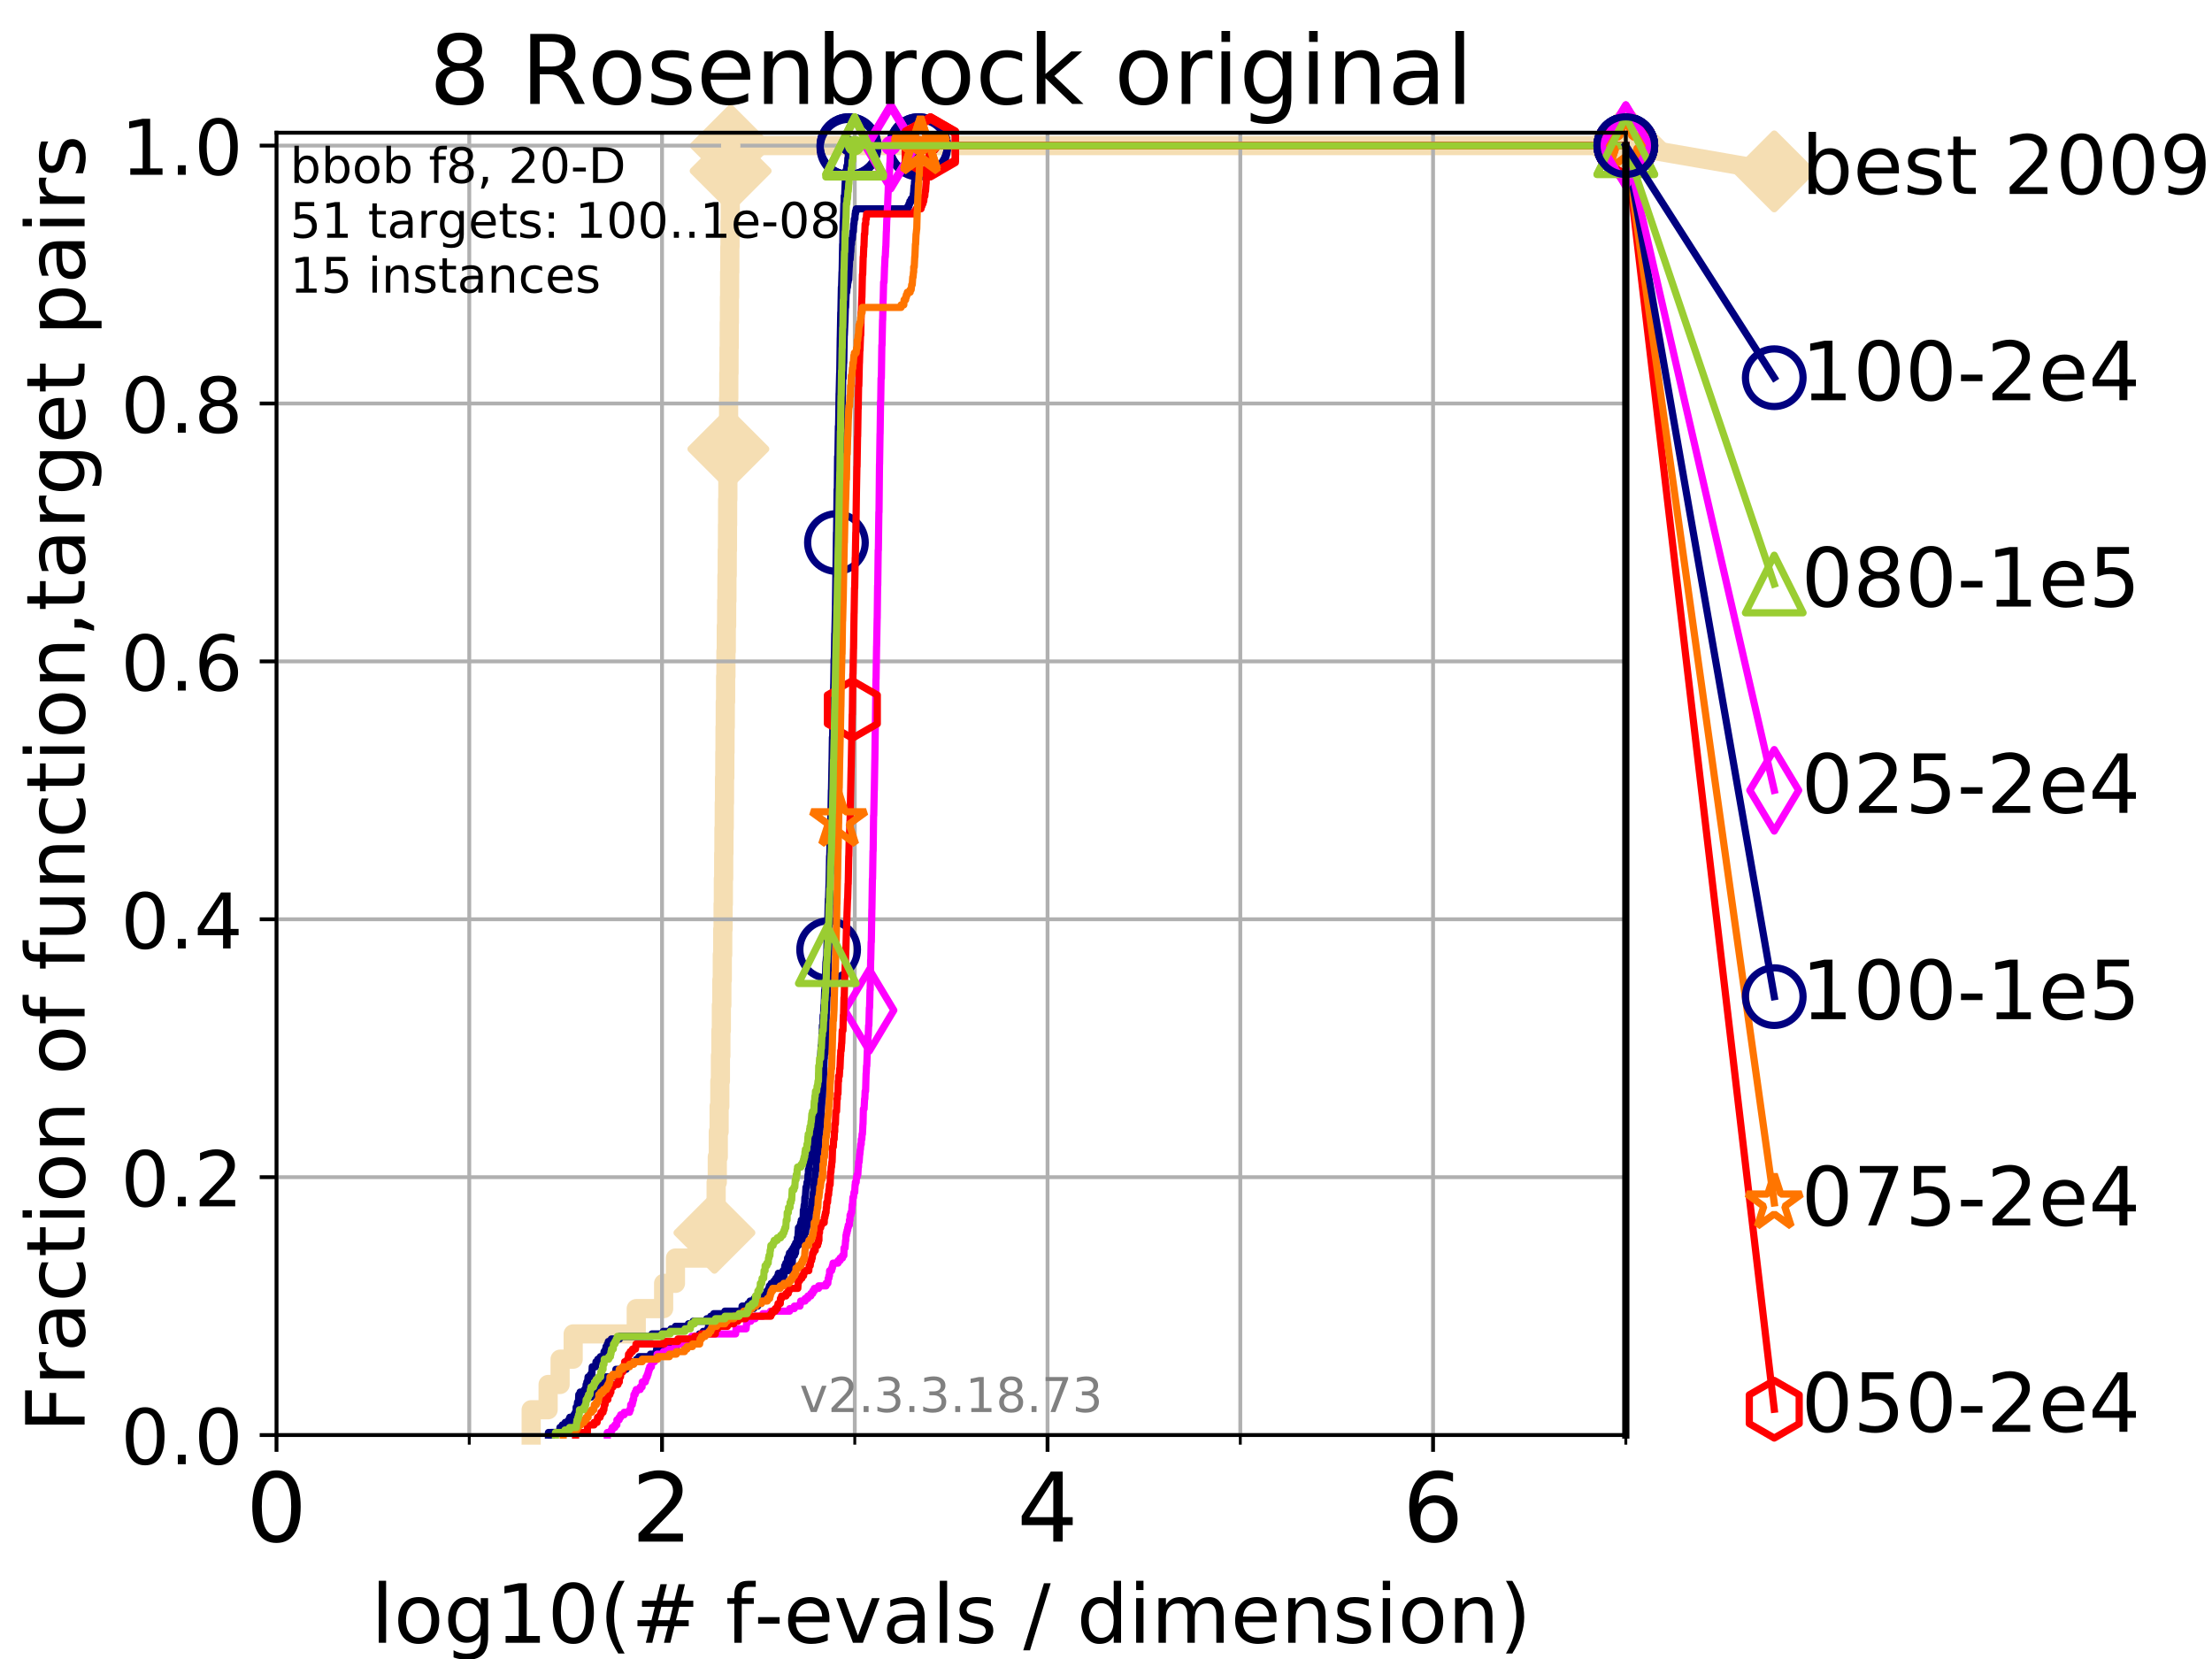 <?xml version="1.0" encoding="utf-8" standalone="no"?>
<!DOCTYPE svg PUBLIC "-//W3C//DTD SVG 1.1//EN"
  "http://www.w3.org/Graphics/SVG/1.1/DTD/svg11.dtd">
<!-- Created with matplotlib (https://matplotlib.org/) -->
<svg height="345.6pt" version="1.1" viewBox="0 0 460.8 345.6" width="460.8pt" xmlns="http://www.w3.org/2000/svg" xmlns:xlink="http://www.w3.org/1999/xlink">
 <defs>
  <style type="text/css">
*{stroke-linecap:butt;stroke-linejoin:round;}
  </style>
 </defs>
 <g id="figure_1">
  <g id="patch_1">
   <path d="M 0 345.6 
L 460.8 345.6 
L 460.8 0 
L 0 0 
z
" style="fill:#ffffff;"/>
  </g>
  <g id="axes_1">
   <g id="patch_2">
    <path d="M 57.6 298.944 
L 338.688 298.944 
L 338.688 27.648 
L 57.6 27.648 
z
" style="fill:#ffffff;"/>
   </g>
   <g id="line2d_1">
    <path d="M 110.653 298.944 
L 110.653 293.677 
L 114.183 293.677 
L 114.183 288.41 
L 116.68 288.41 
L 116.68 283.143 
L 119.402 283.143 
L 119.402 277.877 
L 132.542 277.877 
L 132.542 272.61 
L 138.248 272.61 
L 138.248 267.343 
L 140.708 267.343 
L 140.708 262.076 
L 148.272 262.076 
L 148.272 256.809 
L 148.827 256.809 
L 148.827 251.542 
L 149.187 251.542 
L 149.187 246.275 
L 149.427 246.275 
L 149.427 241.009 
L 149.633 241.009 
L 149.633 235.742 
L 149.806 235.742 
L 149.806 230.475 
L 149.951 230.475 
L 149.951 225.208 
L 150.077 225.208 
L 150.077 219.941 
L 150.172 219.941 
L 150.172 214.674 
L 150.271 214.674 
L 150.271 209.407 
L 150.374 209.407 
L 150.374 204.141 
L 150.468 204.141 
L 150.468 198.874 
L 150.557 198.874 
L 150.557 193.607 
L 150.632 193.607 
L 150.632 188.34 
L 150.691 188.34 
L 150.691 183.073 
L 150.758 183.073 
L 150.758 177.806 
L 150.808 177.806 
L 150.808 172.539 
L 150.875 172.539 
L 150.875 167.272 
L 150.928 167.272 
L 150.928 162.006 
L 150.994 162.006 
L 150.994 156.739 
L 151.036 156.739 
L 151.036 151.472 
L 151.089 151.472 
L 151.089 146.205 
L 151.158 146.205 
L 151.158 140.938 
L 151.224 140.938 
L 151.224 135.671 
L 151.297 135.671 
L 151.297 130.404 
L 151.373 130.404 
L 151.373 125.138 
L 151.434 125.138 
L 151.434 119.871 
L 151.498 119.871 
L 151.498 114.604 
L 151.546 114.604 
L 151.546 109.337 
L 151.578 109.337 
L 151.578 104.07 
L 151.625 104.07 
L 151.625 98.803 
L 151.685 98.803 
L 151.685 93.536 
L 151.732 93.536 
L 151.732 88.27 
L 151.783 88.27 
L 151.783 83.003 
L 151.823 83.003 
L 151.823 77.736 
L 151.87 77.736 
L 151.87 72.469 
L 151.909 72.469 
L 151.909 67.202 
L 151.952 67.202 
L 151.952 61.935 
L 151.991 61.935 
L 151.991 56.668 
L 152.037 56.668 
L 152.037 51.402 
L 152.076 51.402 
L 152.076 46.135 
L 152.123 46.135 
L 152.123 40.868 
L 152.169 40.868 
L 152.169 35.601 
L 152.207 35.601 
L 152.207 30.334 
L 338.688 30.334 
" style="fill:none;stroke:#f5deb3;stroke-linecap:square;stroke-width:4;"/>
   </g>
   <g id="line2d_2">
    <defs>
     <path d="M -0 7.778 
L 7.778 0 
L 0 -7.778 
L -7.778 -0 
z
" id="m0e10624218" style="stroke:#f5deb3;stroke-linejoin:miter;stroke-width:1.5;"/>
    </defs>
    <g>
     <use style="fill:#f5deb3;stroke:#f5deb3;stroke-linejoin:miter;stroke-width:1.5;" x="148.827" xlink:href="#m0e10624218" y="256.809"/>
     <use style="fill:#f5deb3;stroke:#f5deb3;stroke-linejoin:miter;stroke-width:1.5;" x="151.732" xlink:href="#m0e10624218" y="93.536"/>
     <use style="fill:#f5deb3;stroke:#f5deb3;stroke-linejoin:miter;stroke-width:1.5;" x="152.207" xlink:href="#m0e10624218" y="35.601"/>
     <use style="fill:#f5deb3;stroke:#f5deb3;stroke-linejoin:miter;stroke-width:1.5;" x="152.207" xlink:href="#m0e10624218" y="30.334"/>
     <use style="fill:#f5deb3;stroke:#f5deb3;stroke-linejoin:miter;stroke-width:1.5;" x="338.688" xlink:href="#m0e10624218" y="30.334"/>
    </g>
   </g>
   <g id="line2d_3">
    <path style="fill:none;stroke:#f5deb3;stroke-linecap:square;stroke-width:4;"/>
    <g/>
   </g>
   <g id="line2d_4">
    <path d="M 338.688 30.334 
L 369.608 35.706 
" style="fill:none;stroke:#f5deb3;stroke-linecap:square;stroke-width:4;"/>
    <g>
     <use style="fill:#f5deb3;stroke:#f5deb3;stroke-linejoin:miter;stroke-width:1.5;" x="338.688" xlink:href="#m0e10624218" y="30.334"/>
     <use style="fill:#f5deb3;stroke:#f5deb3;stroke-linejoin:miter;stroke-width:1.5;" x="369.608" xlink:href="#m0e10624218" y="35.706"/>
    </g>
   </g>
   <g id="matplotlib.axis_1">
    <g id="xtick_1">
     <g id="line2d_5">
      <path clip-path="url(#pd8a73ffa78)" d="M 57.6 298.944 
L 57.6 27.648 
" style="fill:none;stroke:#b0b0b0;stroke-linecap:square;stroke-width:0.8;"/>
     </g>
     <g id="line2d_6">
      <defs>
       <path d="M 0 0 
L 0 3.5 
" id="mf2c2433bbc" style="stroke:#000000;stroke-width:0.8;"/>
      </defs>
      <g>
       <use style="stroke:#000000;stroke-width:0.8;" x="57.6" xlink:href="#mf2c2433bbc" y="298.944"/>
      </g>
     </g>
     <g id="text_1">
      <!-- 0 -->
      <defs>
       <path d="M 31.781 66.406 
Q 24.172 66.406 20.328 58.906 
Q 16.5 51.422 16.5 36.375 
Q 16.5 21.391 20.328 13.891 
Q 24.172 6.391 31.781 6.391 
Q 39.453 6.391 43.281 13.891 
Q 47.125 21.391 47.125 36.375 
Q 47.125 51.422 43.281 58.906 
Q 39.453 66.406 31.781 66.406 
z
M 31.781 74.219 
Q 44.047 74.219 50.516 64.516 
Q 56.984 54.828 56.984 36.375 
Q 56.984 17.969 50.516 8.266 
Q 44.047 -1.422 31.781 -1.422 
Q 19.531 -1.422 13.062 8.266 
Q 6.594 17.969 6.594 36.375 
Q 6.594 54.828 13.062 64.516 
Q 19.531 74.219 31.781 74.219 
z
" id="DejaVuSans-48"/>
      </defs>
      <g transform="translate(51.237 321.141)scale(0.2 -0.2)">
       <use xlink:href="#DejaVuSans-48"/>
      </g>
     </g>
    </g>
    <g id="xtick_2">
     <g id="line2d_7">
      <path clip-path="url(#pd8a73ffa78)" d="M 137.911 298.944 
L 137.911 27.648 
" style="fill:none;stroke:#b0b0b0;stroke-linecap:square;stroke-width:0.8;"/>
     </g>
     <g id="line2d_8">
      <g>
       <use style="stroke:#000000;stroke-width:0.8;" x="137.911" xlink:href="#mf2c2433bbc" y="298.944"/>
      </g>
     </g>
     <g id="text_2">
      <!-- 2 -->
      <defs>
       <path d="M 19.188 8.297 
L 53.609 8.297 
L 53.609 0 
L 7.328 0 
L 7.328 8.297 
Q 12.938 14.109 22.625 23.891 
Q 32.328 33.688 34.812 36.531 
Q 39.547 41.844 41.422 45.531 
Q 43.312 49.219 43.312 52.781 
Q 43.312 58.594 39.234 62.25 
Q 35.156 65.922 28.609 65.922 
Q 23.969 65.922 18.812 64.312 
Q 13.672 62.703 7.812 59.422 
L 7.812 69.391 
Q 13.766 71.781 18.938 73 
Q 24.125 74.219 28.422 74.219 
Q 39.75 74.219 46.484 68.547 
Q 53.219 62.891 53.219 53.422 
Q 53.219 48.922 51.531 44.891 
Q 49.859 40.875 45.406 35.406 
Q 44.188 33.984 37.641 27.219 
Q 31.109 20.453 19.188 8.297 
z
" id="DejaVuSans-50"/>
      </defs>
      <g transform="translate(131.548 321.141)scale(0.2 -0.2)">
       <use xlink:href="#DejaVuSans-50"/>
      </g>
     </g>
    </g>
    <g id="xtick_3">
     <g id="line2d_9">
      <path clip-path="url(#pd8a73ffa78)" d="M 218.222 298.944 
L 218.222 27.648 
" style="fill:none;stroke:#b0b0b0;stroke-linecap:square;stroke-width:0.8;"/>
     </g>
     <g id="line2d_10">
      <g>
       <use style="stroke:#000000;stroke-width:0.8;" x="218.222" xlink:href="#mf2c2433bbc" y="298.944"/>
      </g>
     </g>
     <g id="text_3">
      <!-- 4 -->
      <defs>
       <path d="M 37.797 64.312 
L 12.891 25.391 
L 37.797 25.391 
z
M 35.203 72.906 
L 47.609 72.906 
L 47.609 25.391 
L 58.016 25.391 
L 58.016 17.188 
L 47.609 17.188 
L 47.609 0 
L 37.797 0 
L 37.797 17.188 
L 4.891 17.188 
L 4.891 26.703 
z
" id="DejaVuSans-52"/>
      </defs>
      <g transform="translate(211.859 321.141)scale(0.2 -0.2)">
       <use xlink:href="#DejaVuSans-52"/>
      </g>
     </g>
    </g>
    <g id="xtick_4">
     <g id="line2d_11">
      <path clip-path="url(#pd8a73ffa78)" d="M 298.533 298.944 
L 298.533 27.648 
" style="fill:none;stroke:#b0b0b0;stroke-linecap:square;stroke-width:0.8;"/>
     </g>
     <g id="line2d_12">
      <g>
       <use style="stroke:#000000;stroke-width:0.8;" x="298.533" xlink:href="#mf2c2433bbc" y="298.944"/>
      </g>
     </g>
     <g id="text_4">
      <!-- 6 -->
      <defs>
       <path d="M 33.016 40.375 
Q 26.375 40.375 22.484 35.828 
Q 18.609 31.297 18.609 23.391 
Q 18.609 15.531 22.484 10.953 
Q 26.375 6.391 33.016 6.391 
Q 39.656 6.391 43.531 10.953 
Q 47.406 15.531 47.406 23.391 
Q 47.406 31.297 43.531 35.828 
Q 39.656 40.375 33.016 40.375 
z
M 52.594 71.297 
L 52.594 62.312 
Q 48.875 64.062 45.094 64.984 
Q 41.312 65.922 37.594 65.922 
Q 27.828 65.922 22.672 59.328 
Q 17.531 52.734 16.797 39.406 
Q 19.672 43.656 24.016 45.922 
Q 28.375 48.188 33.594 48.188 
Q 44.578 48.188 50.953 41.516 
Q 57.328 34.859 57.328 23.391 
Q 57.328 12.156 50.688 5.359 
Q 44.047 -1.422 33.016 -1.422 
Q 20.359 -1.422 13.672 8.266 
Q 6.984 17.969 6.984 36.375 
Q 6.984 53.656 15.188 63.938 
Q 23.391 74.219 37.203 74.219 
Q 40.922 74.219 44.703 73.484 
Q 48.484 72.75 52.594 71.297 
z
" id="DejaVuSans-54"/>
      </defs>
      <g transform="translate(292.17 321.141)scale(0.2 -0.2)">
       <use xlink:href="#DejaVuSans-54"/>
      </g>
     </g>
    </g>
    <g id="xtick_5">
     <g id="line2d_13">
      <path clip-path="url(#pd8a73ffa78)" d="M 97.755 298.944 
L 97.755 27.648 
" style="fill:none;stroke:#b0b0b0;stroke-linecap:square;stroke-width:0.8;"/>
     </g>
     <g id="line2d_14">
      <defs>
       <path d="M 0 0 
L 0 2 
" id="maaf5d90014" style="stroke:#000000;stroke-width:0.6;"/>
      </defs>
      <g>
       <use style="stroke:#000000;stroke-width:0.6;" x="97.755" xlink:href="#maaf5d90014" y="298.944"/>
      </g>
     </g>
    </g>
    <g id="xtick_6">
     <g id="line2d_15">
      <path clip-path="url(#pd8a73ffa78)" d="M 178.066 298.944 
L 178.066 27.648 
" style="fill:none;stroke:#b0b0b0;stroke-linecap:square;stroke-width:0.8;"/>
     </g>
     <g id="line2d_16">
      <g>
       <use style="stroke:#000000;stroke-width:0.6;" x="178.066" xlink:href="#maaf5d90014" y="298.944"/>
      </g>
     </g>
    </g>
    <g id="xtick_7">
     <g id="line2d_17">
      <path clip-path="url(#pd8a73ffa78)" d="M 258.377 298.944 
L 258.377 27.648 
" style="fill:none;stroke:#b0b0b0;stroke-linecap:square;stroke-width:0.8;"/>
     </g>
     <g id="line2d_18">
      <g>
       <use style="stroke:#000000;stroke-width:0.6;" x="258.377" xlink:href="#maaf5d90014" y="298.944"/>
      </g>
     </g>
    </g>
    <g id="xtick_8">
     <g id="line2d_19">
      <path clip-path="url(#pd8a73ffa78)" d="M 338.688 298.944 
L 338.688 27.648 
" style="fill:none;stroke:#b0b0b0;stroke-linecap:square;stroke-width:0.8;"/>
     </g>
     <g id="line2d_20">
      <g>
       <use style="stroke:#000000;stroke-width:0.6;" x="338.688" xlink:href="#maaf5d90014" y="298.944"/>
      </g>
     </g>
    </g>
    <g id="text_5">
     <!-- log10(# f-evals / dimension) -->
     <defs>
      <path d="M 9.422 75.984 
L 18.406 75.984 
L 18.406 0 
L 9.422 0 
z
" id="DejaVuSans-108"/>
      <path d="M 30.609 48.391 
Q 23.391 48.391 19.188 42.75 
Q 14.984 37.109 14.984 27.297 
Q 14.984 17.484 19.156 11.844 
Q 23.344 6.203 30.609 6.203 
Q 37.797 6.203 41.984 11.859 
Q 46.188 17.531 46.188 27.297 
Q 46.188 37.016 41.984 42.703 
Q 37.797 48.391 30.609 48.391 
z
M 30.609 56 
Q 42.328 56 49.016 48.375 
Q 55.719 40.766 55.719 27.297 
Q 55.719 13.875 49.016 6.219 
Q 42.328 -1.422 30.609 -1.422 
Q 18.844 -1.422 12.172 6.219 
Q 5.516 13.875 5.516 27.297 
Q 5.516 40.766 12.172 48.375 
Q 18.844 56 30.609 56 
z
" id="DejaVuSans-111"/>
      <path d="M 45.406 27.984 
Q 45.406 37.75 41.375 43.109 
Q 37.359 48.484 30.078 48.484 
Q 22.859 48.484 18.828 43.109 
Q 14.797 37.75 14.797 27.984 
Q 14.797 18.266 18.828 12.891 
Q 22.859 7.516 30.078 7.516 
Q 37.359 7.516 41.375 12.891 
Q 45.406 18.266 45.406 27.984 
z
M 54.391 6.781 
Q 54.391 -7.172 48.188 -13.984 
Q 42 -20.797 29.203 -20.797 
Q 24.469 -20.797 20.266 -20.094 
Q 16.062 -19.391 12.109 -17.922 
L 12.109 -9.188 
Q 16.062 -11.328 19.922 -12.344 
Q 23.781 -13.375 27.781 -13.375 
Q 36.625 -13.375 41.016 -8.766 
Q 45.406 -4.156 45.406 5.172 
L 45.406 9.625 
Q 42.625 4.781 38.281 2.391 
Q 33.938 0 27.875 0 
Q 17.828 0 11.672 7.656 
Q 5.516 15.328 5.516 27.984 
Q 5.516 40.672 11.672 48.328 
Q 17.828 56 27.875 56 
Q 33.938 56 38.281 53.609 
Q 42.625 51.219 45.406 46.391 
L 45.406 54.688 
L 54.391 54.688 
z
" id="DejaVuSans-103"/>
      <path d="M 12.406 8.297 
L 28.516 8.297 
L 28.516 63.922 
L 10.984 60.406 
L 10.984 69.391 
L 28.422 72.906 
L 38.281 72.906 
L 38.281 8.297 
L 54.391 8.297 
L 54.391 0 
L 12.406 0 
z
" id="DejaVuSans-49"/>
      <path d="M 31 75.875 
Q 24.469 64.656 21.281 53.656 
Q 18.109 42.672 18.109 31.391 
Q 18.109 20.125 21.312 9.062 
Q 24.516 -2 31 -13.188 
L 23.188 -13.188 
Q 15.875 -1.703 12.234 9.375 
Q 8.594 20.453 8.594 31.391 
Q 8.594 42.281 12.203 53.312 
Q 15.828 64.359 23.188 75.875 
z
" id="DejaVuSans-40"/>
      <path d="M 51.125 44 
L 36.922 44 
L 32.812 27.688 
L 47.125 27.688 
z
M 43.797 71.781 
L 38.719 51.516 
L 52.984 51.516 
L 58.109 71.781 
L 65.922 71.781 
L 60.891 51.516 
L 76.125 51.516 
L 76.125 44 
L 58.984 44 
L 54.984 27.688 
L 70.516 27.688 
L 70.516 20.219 
L 53.078 20.219 
L 48 0 
L 40.188 0 
L 45.219 20.219 
L 30.906 20.219 
L 25.875 0 
L 18.016 0 
L 23.094 20.219 
L 7.719 20.219 
L 7.719 27.688 
L 24.906 27.688 
L 29 44 
L 13.281 44 
L 13.281 51.516 
L 30.906 51.516 
L 35.891 71.781 
z
" id="DejaVuSans-35"/>
      <path id="DejaVuSans-32"/>
      <path d="M 37.109 75.984 
L 37.109 68.5 
L 28.516 68.5 
Q 23.688 68.5 21.797 66.547 
Q 19.922 64.594 19.922 59.516 
L 19.922 54.688 
L 34.719 54.688 
L 34.719 47.703 
L 19.922 47.703 
L 19.922 0 
L 10.891 0 
L 10.891 47.703 
L 2.297 47.703 
L 2.297 54.688 
L 10.891 54.688 
L 10.891 58.5 
Q 10.891 67.625 15.141 71.797 
Q 19.391 75.984 28.609 75.984 
z
" id="DejaVuSans-102"/>
      <path d="M 4.891 31.391 
L 31.203 31.391 
L 31.203 23.391 
L 4.891 23.391 
z
" id="DejaVuSans-45"/>
      <path d="M 56.203 29.594 
L 56.203 25.203 
L 14.891 25.203 
Q 15.484 15.922 20.484 11.062 
Q 25.484 6.203 34.422 6.203 
Q 39.594 6.203 44.453 7.469 
Q 49.312 8.734 54.109 11.281 
L 54.109 2.781 
Q 49.266 0.734 44.188 -0.344 
Q 39.109 -1.422 33.891 -1.422 
Q 20.797 -1.422 13.156 6.188 
Q 5.516 13.812 5.516 26.812 
Q 5.516 40.234 12.766 48.109 
Q 20.016 56 32.328 56 
Q 43.359 56 49.781 48.891 
Q 56.203 41.797 56.203 29.594 
z
M 47.219 32.234 
Q 47.125 39.594 43.094 43.984 
Q 39.062 48.391 32.422 48.391 
Q 24.906 48.391 20.391 44.141 
Q 15.875 39.891 15.188 32.172 
z
" id="DejaVuSans-101"/>
      <path d="M 2.984 54.688 
L 12.5 54.688 
L 29.594 8.797 
L 46.688 54.688 
L 56.203 54.688 
L 35.688 0 
L 23.484 0 
z
" id="DejaVuSans-118"/>
      <path d="M 34.281 27.484 
Q 23.391 27.484 19.188 25 
Q 14.984 22.516 14.984 16.5 
Q 14.984 11.719 18.141 8.906 
Q 21.297 6.109 26.703 6.109 
Q 34.188 6.109 38.703 11.406 
Q 43.219 16.703 43.219 25.484 
L 43.219 27.484 
z
M 52.203 31.203 
L 52.203 0 
L 43.219 0 
L 43.219 8.297 
Q 40.141 3.328 35.547 0.953 
Q 30.953 -1.422 24.312 -1.422 
Q 15.922 -1.422 10.953 3.297 
Q 6 8.016 6 15.922 
Q 6 25.141 12.172 29.828 
Q 18.359 34.516 30.609 34.516 
L 43.219 34.516 
L 43.219 35.406 
Q 43.219 41.609 39.141 45 
Q 35.062 48.391 27.688 48.391 
Q 23 48.391 18.547 47.266 
Q 14.109 46.141 10.016 43.891 
L 10.016 52.203 
Q 14.938 54.109 19.578 55.047 
Q 24.219 56 28.609 56 
Q 40.484 56 46.344 49.844 
Q 52.203 43.703 52.203 31.203 
z
" id="DejaVuSans-97"/>
      <path d="M 44.281 53.078 
L 44.281 44.578 
Q 40.484 46.531 36.375 47.5 
Q 32.281 48.484 27.875 48.484 
Q 21.188 48.484 17.844 46.438 
Q 14.5 44.391 14.5 40.281 
Q 14.5 37.156 16.891 35.375 
Q 19.281 33.594 26.516 31.984 
L 29.594 31.297 
Q 39.156 29.25 43.188 25.516 
Q 47.219 21.781 47.219 15.094 
Q 47.219 7.469 41.188 3.016 
Q 35.156 -1.422 24.609 -1.422 
Q 20.219 -1.422 15.453 -0.562 
Q 10.688 0.297 5.422 2 
L 5.422 11.281 
Q 10.406 8.688 15.234 7.391 
Q 20.062 6.109 24.812 6.109 
Q 31.156 6.109 34.562 8.281 
Q 37.984 10.453 37.984 14.406 
Q 37.984 18.062 35.516 20.016 
Q 33.062 21.969 24.703 23.781 
L 21.578 24.516 
Q 13.234 26.266 9.516 29.906 
Q 5.812 33.547 5.812 39.891 
Q 5.812 47.609 11.281 51.797 
Q 16.75 56 26.812 56 
Q 31.781 56 36.172 55.266 
Q 40.578 54.547 44.281 53.078 
z
" id="DejaVuSans-115"/>
      <path d="M 25.391 72.906 
L 33.688 72.906 
L 8.297 -9.281 
L 0 -9.281 
z
" id="DejaVuSans-47"/>
      <path d="M 45.406 46.391 
L 45.406 75.984 
L 54.391 75.984 
L 54.391 0 
L 45.406 0 
L 45.406 8.203 
Q 42.578 3.328 38.25 0.953 
Q 33.938 -1.422 27.875 -1.422 
Q 17.969 -1.422 11.734 6.484 
Q 5.516 14.406 5.516 27.297 
Q 5.516 40.188 11.734 48.094 
Q 17.969 56 27.875 56 
Q 33.938 56 38.25 53.625 
Q 42.578 51.266 45.406 46.391 
z
M 14.797 27.297 
Q 14.797 17.391 18.875 11.75 
Q 22.953 6.109 30.078 6.109 
Q 37.203 6.109 41.297 11.75 
Q 45.406 17.391 45.406 27.297 
Q 45.406 37.203 41.297 42.844 
Q 37.203 48.484 30.078 48.484 
Q 22.953 48.484 18.875 42.844 
Q 14.797 37.203 14.797 27.297 
z
" id="DejaVuSans-100"/>
      <path d="M 9.422 54.688 
L 18.406 54.688 
L 18.406 0 
L 9.422 0 
z
M 9.422 75.984 
L 18.406 75.984 
L 18.406 64.594 
L 9.422 64.594 
z
" id="DejaVuSans-105"/>
      <path d="M 52 44.188 
Q 55.375 50.25 60.062 53.125 
Q 64.75 56 71.094 56 
Q 79.641 56 84.281 50.016 
Q 88.922 44.047 88.922 33.016 
L 88.922 0 
L 79.891 0 
L 79.891 32.719 
Q 79.891 40.578 77.094 44.375 
Q 74.312 48.188 68.609 48.188 
Q 61.625 48.188 57.562 43.547 
Q 53.516 38.922 53.516 30.906 
L 53.516 0 
L 44.484 0 
L 44.484 32.719 
Q 44.484 40.625 41.703 44.406 
Q 38.922 48.188 33.109 48.188 
Q 26.219 48.188 22.156 43.531 
Q 18.109 38.875 18.109 30.906 
L 18.109 0 
L 9.078 0 
L 9.078 54.688 
L 18.109 54.688 
L 18.109 46.188 
Q 21.188 51.219 25.484 53.609 
Q 29.781 56 35.688 56 
Q 41.656 56 45.828 52.969 
Q 50 49.953 52 44.188 
z
" id="DejaVuSans-109"/>
      <path d="M 54.891 33.016 
L 54.891 0 
L 45.906 0 
L 45.906 32.719 
Q 45.906 40.484 42.875 44.328 
Q 39.844 48.188 33.797 48.188 
Q 26.516 48.188 22.312 43.547 
Q 18.109 38.922 18.109 30.906 
L 18.109 0 
L 9.078 0 
L 9.078 54.688 
L 18.109 54.688 
L 18.109 46.188 
Q 21.344 51.125 25.703 53.562 
Q 30.078 56 35.797 56 
Q 45.219 56 50.047 50.172 
Q 54.891 44.344 54.891 33.016 
z
" id="DejaVuSans-110"/>
      <path d="M 8.016 75.875 
L 15.828 75.875 
Q 23.141 64.359 26.781 53.312 
Q 30.422 42.281 30.422 31.391 
Q 30.422 20.453 26.781 9.375 
Q 23.141 -1.703 15.828 -13.188 
L 8.016 -13.188 
Q 14.5 -2 17.703 9.062 
Q 20.906 20.125 20.906 31.391 
Q 20.906 42.672 17.703 53.656 
Q 14.5 64.656 8.016 75.875 
z
" id="DejaVuSans-41"/>
     </defs>
     <g transform="translate(77.303 342.218)scale(0.17 -0.17)">
      <use xlink:href="#DejaVuSans-108"/>
      <use x="27.783" xlink:href="#DejaVuSans-111"/>
      <use x="88.965" xlink:href="#DejaVuSans-103"/>
      <use x="152.441" xlink:href="#DejaVuSans-49"/>
      <use x="216.064" xlink:href="#DejaVuSans-48"/>
      <use x="279.688" xlink:href="#DejaVuSans-40"/>
      <use x="318.701" xlink:href="#DejaVuSans-35"/>
      <use x="402.49" xlink:href="#DejaVuSans-32"/>
      <use x="434.277" xlink:href="#DejaVuSans-102"/>
      <use x="469.404" xlink:href="#DejaVuSans-45"/>
      <use x="505.488" xlink:href="#DejaVuSans-101"/>
      <use x="567.012" xlink:href="#DejaVuSans-118"/>
      <use x="626.191" xlink:href="#DejaVuSans-97"/>
      <use x="687.471" xlink:href="#DejaVuSans-108"/>
      <use x="715.254" xlink:href="#DejaVuSans-115"/>
      <use x="767.354" xlink:href="#DejaVuSans-32"/>
      <use x="799.141" xlink:href="#DejaVuSans-47"/>
      <use x="832.832" xlink:href="#DejaVuSans-32"/>
      <use x="864.619" xlink:href="#DejaVuSans-100"/>
      <use x="928.096" xlink:href="#DejaVuSans-105"/>
      <use x="955.879" xlink:href="#DejaVuSans-109"/>
      <use x="1053.291" xlink:href="#DejaVuSans-101"/>
      <use x="1114.814" xlink:href="#DejaVuSans-110"/>
      <use x="1178.193" xlink:href="#DejaVuSans-115"/>
      <use x="1230.293" xlink:href="#DejaVuSans-105"/>
      <use x="1258.076" xlink:href="#DejaVuSans-111"/>
      <use x="1319.258" xlink:href="#DejaVuSans-110"/>
      <use x="1382.637" xlink:href="#DejaVuSans-41"/>
     </g>
    </g>
   </g>
   <g id="matplotlib.axis_2">
    <g id="ytick_1">
     <g id="line2d_21">
      <path clip-path="url(#pd8a73ffa78)" d="M 57.6 298.944 
L 338.688 298.944 
" style="fill:none;stroke:#b0b0b0;stroke-linecap:square;stroke-width:0.8;"/>
     </g>
     <g id="line2d_22">
      <defs>
       <path d="M 0 0 
L -3.5 0 
" id="ma622bb08e0" style="stroke:#000000;stroke-width:0.8;"/>
      </defs>
      <g>
       <use style="stroke:#000000;stroke-width:0.8;" x="57.6" xlink:href="#ma622bb08e0" y="298.944"/>
      </g>
     </g>
     <g id="text_6">
      <!-- 0.0 -->
      <defs>
       <path d="M 10.688 12.406 
L 21 12.406 
L 21 0 
L 10.688 0 
z
" id="DejaVuSans-46"/>
      </defs>
      <g transform="translate(25.155 305.023)scale(0.16 -0.16)">
       <use xlink:href="#DejaVuSans-48"/>
       <use x="63.623" xlink:href="#DejaVuSans-46"/>
       <use x="95.41" xlink:href="#DejaVuSans-48"/>
      </g>
     </g>
    </g>
    <g id="ytick_2">
     <g id="line2d_23">
      <path clip-path="url(#pd8a73ffa78)" d="M 57.6 245.222 
L 338.688 245.222 
" style="fill:none;stroke:#b0b0b0;stroke-linecap:square;stroke-width:0.8;"/>
     </g>
     <g id="line2d_24">
      <g>
       <use style="stroke:#000000;stroke-width:0.8;" x="57.6" xlink:href="#ma622bb08e0" y="245.222"/>
      </g>
     </g>
     <g id="text_7">
      <!-- 0.2 -->
      <g transform="translate(25.155 251.301)scale(0.16 -0.16)">
       <use xlink:href="#DejaVuSans-48"/>
       <use x="63.623" xlink:href="#DejaVuSans-46"/>
       <use x="95.41" xlink:href="#DejaVuSans-50"/>
      </g>
     </g>
    </g>
    <g id="ytick_3">
     <g id="line2d_25">
      <path clip-path="url(#pd8a73ffa78)" d="M 57.6 191.5 
L 338.688 191.5 
" style="fill:none;stroke:#b0b0b0;stroke-linecap:square;stroke-width:0.8;"/>
     </g>
     <g id="line2d_26">
      <g>
       <use style="stroke:#000000;stroke-width:0.8;" x="57.6" xlink:href="#ma622bb08e0" y="191.5"/>
      </g>
     </g>
     <g id="text_8">
      <!-- 0.4 -->
      <g transform="translate(25.155 197.579)scale(0.16 -0.16)">
       <use xlink:href="#DejaVuSans-48"/>
       <use x="63.623" xlink:href="#DejaVuSans-46"/>
       <use x="95.41" xlink:href="#DejaVuSans-52"/>
      </g>
     </g>
    </g>
    <g id="ytick_4">
     <g id="line2d_27">
      <path clip-path="url(#pd8a73ffa78)" d="M 57.6 137.778 
L 338.688 137.778 
" style="fill:none;stroke:#b0b0b0;stroke-linecap:square;stroke-width:0.8;"/>
     </g>
     <g id="line2d_28">
      <g>
       <use style="stroke:#000000;stroke-width:0.8;" x="57.6" xlink:href="#ma622bb08e0" y="137.778"/>
      </g>
     </g>
     <g id="text_9">
      <!-- 0.6 -->
      <g transform="translate(25.155 143.857)scale(0.16 -0.16)">
       <use xlink:href="#DejaVuSans-48"/>
       <use x="63.623" xlink:href="#DejaVuSans-46"/>
       <use x="95.41" xlink:href="#DejaVuSans-54"/>
      </g>
     </g>
    </g>
    <g id="ytick_5">
     <g id="line2d_29">
      <path clip-path="url(#pd8a73ffa78)" d="M 57.6 84.056 
L 338.688 84.056 
" style="fill:none;stroke:#b0b0b0;stroke-linecap:square;stroke-width:0.8;"/>
     </g>
     <g id="line2d_30">
      <g>
       <use style="stroke:#000000;stroke-width:0.8;" x="57.6" xlink:href="#ma622bb08e0" y="84.056"/>
      </g>
     </g>
     <g id="text_10">
      <!-- 0.8 -->
      <defs>
       <path d="M 31.781 34.625 
Q 24.75 34.625 20.719 30.859 
Q 16.703 27.094 16.703 20.516 
Q 16.703 13.922 20.719 10.156 
Q 24.75 6.391 31.781 6.391 
Q 38.812 6.391 42.859 10.172 
Q 46.922 13.969 46.922 20.516 
Q 46.922 27.094 42.891 30.859 
Q 38.875 34.625 31.781 34.625 
z
M 21.922 38.812 
Q 15.578 40.375 12.031 44.719 
Q 8.5 49.078 8.5 55.328 
Q 8.5 64.062 14.719 69.141 
Q 20.953 74.219 31.781 74.219 
Q 42.672 74.219 48.875 69.141 
Q 55.078 64.062 55.078 55.328 
Q 55.078 49.078 51.531 44.719 
Q 48 40.375 41.703 38.812 
Q 48.828 37.156 52.797 32.312 
Q 56.781 27.484 56.781 20.516 
Q 56.781 9.906 50.312 4.234 
Q 43.844 -1.422 31.781 -1.422 
Q 19.734 -1.422 13.25 4.234 
Q 6.781 9.906 6.781 20.516 
Q 6.781 27.484 10.781 32.312 
Q 14.797 37.156 21.922 38.812 
z
M 18.312 54.391 
Q 18.312 48.734 21.844 45.562 
Q 25.391 42.391 31.781 42.391 
Q 38.141 42.391 41.719 45.562 
Q 45.312 48.734 45.312 54.391 
Q 45.312 60.062 41.719 63.234 
Q 38.141 66.406 31.781 66.406 
Q 25.391 66.406 21.844 63.234 
Q 18.312 60.062 18.312 54.391 
z
" id="DejaVuSans-56"/>
      </defs>
      <g transform="translate(25.155 90.135)scale(0.16 -0.16)">
       <use xlink:href="#DejaVuSans-48"/>
       <use x="63.623" xlink:href="#DejaVuSans-46"/>
       <use x="95.41" xlink:href="#DejaVuSans-56"/>
      </g>
     </g>
    </g>
    <g id="ytick_6">
     <g id="line2d_31">
      <path clip-path="url(#pd8a73ffa78)" d="M 57.6 30.334 
L 338.688 30.334 
" style="fill:none;stroke:#b0b0b0;stroke-linecap:square;stroke-width:0.8;"/>
     </g>
     <g id="line2d_32">
      <g>
       <use style="stroke:#000000;stroke-width:0.8;" x="57.6" xlink:href="#ma622bb08e0" y="30.334"/>
      </g>
     </g>
     <g id="text_11">
      <!-- 1.0 -->
      <g transform="translate(25.155 36.413)scale(0.16 -0.16)">
       <use xlink:href="#DejaVuSans-49"/>
       <use x="63.623" xlink:href="#DejaVuSans-46"/>
       <use x="95.41" xlink:href="#DejaVuSans-48"/>
      </g>
     </g>
    </g>
    <g id="text_12">
     <!-- Fraction of function,target pairs -->
     <defs>
      <path d="M 9.812 72.906 
L 51.703 72.906 
L 51.703 64.594 
L 19.672 64.594 
L 19.672 43.109 
L 48.578 43.109 
L 48.578 34.812 
L 19.672 34.812 
L 19.672 0 
L 9.812 0 
z
" id="DejaVuSans-70"/>
      <path d="M 41.109 46.297 
Q 39.594 47.172 37.812 47.578 
Q 36.031 48 33.891 48 
Q 26.266 48 22.188 43.047 
Q 18.109 38.094 18.109 28.812 
L 18.109 0 
L 9.078 0 
L 9.078 54.688 
L 18.109 54.688 
L 18.109 46.188 
Q 20.953 51.172 25.484 53.578 
Q 30.031 56 36.531 56 
Q 37.453 56 38.578 55.875 
Q 39.703 55.766 41.062 55.516 
z
" id="DejaVuSans-114"/>
      <path d="M 48.781 52.594 
L 48.781 44.188 
Q 44.969 46.297 41.141 47.344 
Q 37.312 48.391 33.406 48.391 
Q 24.656 48.391 19.812 42.844 
Q 14.984 37.312 14.984 27.297 
Q 14.984 17.281 19.812 11.734 
Q 24.656 6.203 33.406 6.203 
Q 37.312 6.203 41.141 7.25 
Q 44.969 8.297 48.781 10.406 
L 48.781 2.094 
Q 45.016 0.344 40.984 -0.531 
Q 36.969 -1.422 32.422 -1.422 
Q 20.062 -1.422 12.781 6.344 
Q 5.516 14.109 5.516 27.297 
Q 5.516 40.672 12.859 48.328 
Q 20.219 56 33.016 56 
Q 37.156 56 41.109 55.141 
Q 45.062 54.297 48.781 52.594 
z
" id="DejaVuSans-99"/>
      <path d="M 18.312 70.219 
L 18.312 54.688 
L 36.812 54.688 
L 36.812 47.703 
L 18.312 47.703 
L 18.312 18.016 
Q 18.312 11.328 20.141 9.422 
Q 21.969 7.516 27.594 7.516 
L 36.812 7.516 
L 36.812 0 
L 27.594 0 
Q 17.188 0 13.234 3.875 
Q 9.281 7.766 9.281 18.016 
L 9.281 47.703 
L 2.688 47.703 
L 2.688 54.688 
L 9.281 54.688 
L 9.281 70.219 
z
" id="DejaVuSans-116"/>
      <path d="M 8.5 21.578 
L 8.5 54.688 
L 17.484 54.688 
L 17.484 21.922 
Q 17.484 14.156 20.5 10.266 
Q 23.531 6.391 29.594 6.391 
Q 36.859 6.391 41.078 11.031 
Q 45.312 15.672 45.312 23.688 
L 45.312 54.688 
L 54.297 54.688 
L 54.297 0 
L 45.312 0 
L 45.312 8.406 
Q 42.047 3.422 37.719 1 
Q 33.406 -1.422 27.688 -1.422 
Q 18.266 -1.422 13.375 4.438 
Q 8.5 10.297 8.5 21.578 
z
M 31.109 56 
z
" id="DejaVuSans-117"/>
      <path d="M 11.719 12.406 
L 22.016 12.406 
L 22.016 4 
L 14.016 -11.625 
L 7.719 -11.625 
L 11.719 4 
z
" id="DejaVuSans-44"/>
      <path d="M 18.109 8.203 
L 18.109 -20.797 
L 9.078 -20.797 
L 9.078 54.688 
L 18.109 54.688 
L 18.109 46.391 
Q 20.953 51.266 25.266 53.625 
Q 29.594 56 35.594 56 
Q 45.562 56 51.781 48.094 
Q 58.016 40.188 58.016 27.297 
Q 58.016 14.406 51.781 6.484 
Q 45.562 -1.422 35.594 -1.422 
Q 29.594 -1.422 25.266 0.953 
Q 20.953 3.328 18.109 8.203 
z
M 48.688 27.297 
Q 48.688 37.203 44.609 42.844 
Q 40.531 48.484 33.406 48.484 
Q 26.266 48.484 22.188 42.844 
Q 18.109 37.203 18.109 27.297 
Q 18.109 17.391 22.188 11.75 
Q 26.266 6.109 33.406 6.109 
Q 40.531 6.109 44.609 11.75 
Q 48.688 17.391 48.688 27.297 
z
" id="DejaVuSans-112"/>
     </defs>
     <g transform="translate(17.62 298.435)rotate(-90)scale(0.17 -0.17)">
      <use xlink:href="#DejaVuSans-70"/>
      <use x="57.41" xlink:href="#DejaVuSans-114"/>
      <use x="98.523" xlink:href="#DejaVuSans-97"/>
      <use x="159.803" xlink:href="#DejaVuSans-99"/>
      <use x="214.783" xlink:href="#DejaVuSans-116"/>
      <use x="253.992" xlink:href="#DejaVuSans-105"/>
      <use x="281.775" xlink:href="#DejaVuSans-111"/>
      <use x="342.957" xlink:href="#DejaVuSans-110"/>
      <use x="406.336" xlink:href="#DejaVuSans-32"/>
      <use x="438.123" xlink:href="#DejaVuSans-111"/>
      <use x="499.305" xlink:href="#DejaVuSans-102"/>
      <use x="534.51" xlink:href="#DejaVuSans-32"/>
      <use x="566.297" xlink:href="#DejaVuSans-102"/>
      <use x="601.502" xlink:href="#DejaVuSans-117"/>
      <use x="664.881" xlink:href="#DejaVuSans-110"/>
      <use x="728.26" xlink:href="#DejaVuSans-99"/>
      <use x="783.24" xlink:href="#DejaVuSans-116"/>
      <use x="822.449" xlink:href="#DejaVuSans-105"/>
      <use x="850.232" xlink:href="#DejaVuSans-111"/>
      <use x="911.414" xlink:href="#DejaVuSans-110"/>
      <use x="974.793" xlink:href="#DejaVuSans-44"/>
      <use x="1006.58" xlink:href="#DejaVuSans-116"/>
      <use x="1045.789" xlink:href="#DejaVuSans-97"/>
      <use x="1107.068" xlink:href="#DejaVuSans-114"/>
      <use x="1148.166" xlink:href="#DejaVuSans-103"/>
      <use x="1211.643" xlink:href="#DejaVuSans-101"/>
      <use x="1273.166" xlink:href="#DejaVuSans-116"/>
      <use x="1312.375" xlink:href="#DejaVuSans-32"/>
      <use x="1344.162" xlink:href="#DejaVuSans-112"/>
      <use x="1407.639" xlink:href="#DejaVuSans-97"/>
      <use x="1468.918" xlink:href="#DejaVuSans-105"/>
      <use x="1496.701" xlink:href="#DejaVuSans-114"/>
      <use x="1537.814" xlink:href="#DejaVuSans-115"/>
     </g>
    </g>
   </g>
   <g id="line2d_33">
    <defs>
     <path d="M 0 1.5 
C 0.398 1.5 0.779 1.342 1.061 1.061 
C 1.342 0.779 1.5 0.398 1.5 0 
C 1.5 -0.398 1.342 -0.779 1.061 -1.061 
C 0.779 -1.342 0.398 -1.5 0 -1.5 
C -0.398 -1.5 -0.779 -1.342 -1.061 -1.061 
C -1.342 -0.779 -1.5 -0.398 -1.5 0 
C -1.5 0.398 -1.342 0.779 -1.061 1.061 
C -0.779 1.342 -0.398 1.5 0 1.5 
z
" id="mc95d0534f2" style="stroke:#f5deb3;"/>
    </defs>
    <g>
     <use style="fill:#f5deb3;stroke:#f5deb3;" x="152.207" xlink:href="#mc95d0534f2" y="30.334"/>
     <use style="fill:#f5deb3;stroke:#f5deb3;" x="152.207" xlink:href="#mc95d0534f2" y="30.334"/>
    </g>
   </g>
   <g id="line2d_34">
    <defs>
     <path d="M 0 1.5 
C 0.398 1.5 0.779 1.342 1.061 1.061 
C 1.342 0.779 1.5 0.398 1.5 0 
C 1.5 -0.398 1.342 -0.779 1.061 -1.061 
C 0.779 -1.342 0.398 -1.5 0 -1.5 
C -0.398 -1.5 -0.779 -1.342 -1.061 -1.061 
C -1.342 -0.779 -1.5 -0.398 -1.5 0 
C -1.5 0.398 -1.342 0.779 -1.061 1.061 
C -0.779 1.342 -0.398 1.5 0 1.5 
z
" id="m01d05766c6" style="stroke:#000080;"/>
    </defs>
    <g>
     <use style="fill:#000080;stroke:#000080;" x="176.845" xlink:href="#m01d05766c6" y="30.334"/>
     <use style="fill:#000080;stroke:#000080;" x="176.845" xlink:href="#m01d05766c6" y="30.334"/>
    </g>
   </g>
   <g id="line2d_35">
    <path d="M 114.25 298.944 
L 114.25 298.417 
L 116.562 298.417 
L 116.651 297.364 
L 117.145 297.364 
L 117.145 296.837 
L 117.738 296.837 
L 117.738 296.311 
L 118.444 296.311 
L 118.444 295.784 
L 118.734 295.784 
L 118.734 295.257 
L 119.603 295.257 
L 119.603 294.731 
L 120.142 294.731 
L 120.142 294.204 
L 120.382 294.204 
L 120.382 293.677 
L 120.713 293.677 
L 120.713 293.15 
L 120.899 293.15 
L 120.899 292.624 
L 121.151 292.624 
L 121.151 292.097 
L 121.778 292.097 
L 121.866 291.044 
L 123.152 291.044 
L 123.152 290.517 
L 123.673 290.517 
L 123.751 289.464 
L 123.888 289.464 
L 123.888 288.937 
L 124.725 288.937 
L 124.725 288.41 
L 125.363 288.41 
L 125.363 287.884 
L 125.7 287.884 
L 125.805 286.83 
L 127.908 286.83 
L 127.908 286.304 
L 128.215 286.304 
L 128.306 285.25 
L 130.439 285.25 
L 130.439 284.723 
L 130.625 284.723 
L 130.625 284.197 
L 131.666 284.197 
L 131.666 283.67 
L 132.624 283.67 
L 132.624 283.143 
L 133.125 283.143 
L 133.125 282.617 
L 135.502 282.617 
L 135.502 282.09 
L 136.655 282.09 
L 136.655 281.563 
L 136.785 281.563 
L 136.785 281.037 
L 137.317 281.037 
L 137.317 280.51 
L 140.864 280.51 
L 140.864 279.983 
L 142.533 279.983 
L 142.533 279.457 
L 143.766 279.457 
L 143.766 278.93 
L 144.812 278.93 
L 144.812 278.403 
L 145.694 278.403 
L 145.694 277.877 
L 146.49 277.877 
L 146.49 277.35 
L 147.414 277.35 
L 147.414 276.823 
L 147.595 276.823 
L 147.595 276.296 
L 148.176 276.296 
L 148.176 275.77 
L 149.141 275.77 
L 149.141 275.243 
L 150.658 275.243 
L 150.658 274.716 
L 152.041 274.716 
L 152.041 274.19 
L 153.113 274.19 
L 153.113 273.663 
L 153.96 273.663 
L 153.96 273.136 
L 156.046 273.136 
L 156.046 272.61 
L 157.006 272.61 
L 157.006 272.083 
L 157.846 272.083 
L 157.846 271.556 
L 157.965 271.556 
L 157.965 271.03 
L 158.409 271.03 
L 158.409 270.503 
L 159.031 270.503 
L 159.031 269.976 
L 159.583 269.976 
L 159.583 269.45 
L 159.783 269.45 
L 159.783 268.923 
L 160.118 268.923 
L 160.118 268.396 
L 160.283 268.396 
L 160.283 267.87 
L 160.661 267.87 
L 160.661 267.343 
L 161.252 267.343 
L 161.252 266.816 
L 161.632 266.816 
L 161.632 266.289 
L 161.988 266.289 
L 161.988 265.763 
L 162.146 265.763 
L 162.146 265.236 
L 163.107 265.236 
L 163.107 264.709 
L 163.419 264.709 
L 163.479 263.656 
L 163.701 263.656 
L 163.701 263.129 
L 163.971 263.129 
L 164.061 262.076 
L 164.324 262.076 
L 164.324 261.549 
L 164.458 261.549 
L 164.458 261.023 
L 164.873 261.023 
L 164.873 260.496 
L 165.21 260.496 
L 165.21 259.969 
L 165.51 259.969 
L 165.51 259.443 
L 165.757 259.443 
L 165.757 258.916 
L 166.081 258.916 
L 166.096 257.862 
L 166.212 257.862 
L 166.308 256.282 
L 166.329 256.282 
L 166.329 255.756 
L 166.672 255.756 
L 166.672 255.229 
L 166.809 255.229 
L 166.809 254.702 
L 166.925 254.702 
L 166.925 254.176 
L 167.298 254.176 
L 167.354 252.069 
L 167.433 252.069 
L 167.528 251.016 
L 167.615 251.016 
L 167.68 249.436 
L 167.776 249.436 
L 167.872 247.855 
L 167.891 247.855 
L 167.891 247.329 
L 168.032 247.329 
L 168.122 246.275 
L 168.253 246.275 
L 168.329 244.695 
L 168.399 244.695 
L 168.413 243.642 
L 168.526 243.642 
L 168.625 242.062 
L 168.938 242.062 
L 168.969 241.009 
L 169.149 241.009 
L 169.255 239.428 
L 169.307 239.428 
L 169.32 238.375 
L 169.483 238.375 
L 169.579 234.688 
L 169.635 234.688 
L 169.635 234.162 
L 169.777 234.162 
L 169.812 232.582 
L 170.014 232.582 
L 170.065 229.948 
L 170.137 229.948 
L 170.244 227.841 
L 170.294 227.841 
L 170.374 226.788 
L 170.419 226.788 
L 170.481 225.735 
L 170.57 225.735 
L 170.638 223.628 
L 170.749 223.628 
L 170.854 220.994 
L 170.902 220.994 
L 171.011 218.888 
L 171.027 218.888 
L 171.069 217.834 
L 171.163 217.834 
L 171.261 215.201 
L 171.298 215.201 
L 171.326 213.621 
L 171.422 213.621 
L 171.475 211.514 
L 171.565 211.514 
L 171.644 209.407 
L 171.695 209.407 
L 171.801 206.247 
L 171.856 206.247 
L 171.947 203.614 
L 171.968 203.614 
L 172.05 200.454 
L 172.084 200.454 
L 172.167 199.4 
L 172.222 199.4 
L 172.317 195.187 
L 172.342 195.187 
L 172.447 190.973 
L 172.463 190.973 
L 172.554 187.287 
L 172.595 187.287 
L 172.704 184.126 
L 172.708 184.126 
L 172.816 178.333 
L 172.849 178.333 
L 172.933 175.173 
L 172.965 175.173 
L 173.074 170.433 
L 173.083 170.433 
L 173.194 164.639 
L 173.218 164.639 
L 173.322 158.846 
L 173.332 158.846 
L 173.411 153.579 
L 173.457 153.579 
L 173.554 147.258 
L 173.574 147.258 
L 173.683 142.518 
L 173.692 142.518 
L 173.766 137.251 
L 173.809 137.251 
L 173.896 131.985 
L 173.921 131.985 
L 174.028 127.244 
L 174.033 127.244 
L 174.142 118.817 
L 174.149 118.817 
L 174.254 110.917 
L 174.278 110.917 
L 174.382 101.963 
L 174.429 101.963 
L 174.491 95.116 
L 174.548 95.116 
L 174.654 88.796 
L 174.699 88.796 
L 174.8 81.949 
L 174.814 81.949 
L 174.917 77.736 
L 174.936 77.736 
L 175.041 70.362 
L 175.047 70.362 
L 175.145 65.095 
L 175.172 65.095 
L 175.275 59.829 
L 175.317 59.829 
L 175.41 56.668 
L 175.432 56.668 
L 175.54 50.875 
L 175.569 50.875 
L 175.654 46.135 
L 175.693 46.135 
L 175.793 42.448 
L 175.835 42.448 
L 175.851 40.868 
L 175.954 40.868 
L 176.063 38.234 
L 176.072 38.234 
L 176.165 35.601 
L 176.325 35.601 
L 176.432 34.548 
L 176.555 34.548 
L 176.628 32.968 
L 176.69 32.968 
L 176.798 30.861 
L 176.845 30.861 
L 176.845 30.334 
L 338.688 30.334 
L 338.688 30.334 
" style="fill:none;stroke:#000080;stroke-linecap:square;stroke-width:1.5;"/>
   </g>
   <g id="line2d_36">
    <defs>
     <path d="M 0 6 
C 1.591 6 3.117 5.368 4.243 4.243 
C 5.368 3.117 6 1.591 6 0 
C 6 -1.591 5.368 -3.117 4.243 -4.243 
C 3.117 -5.368 1.591 -6 0 -6 
C -1.591 -6 -3.117 -5.368 -4.243 -4.243 
C -5.368 -3.117 -6 -1.591 -6 0 
C -6 1.591 -5.368 3.117 -4.243 4.243 
C -3.117 5.368 -1.591 6 0 6 
z
" id="m2c8fd459d7" style="stroke:#000080;stroke-width:1.5;"/>
    </defs>
    <g>
     <use style="fill-opacity:0;stroke:#000080;stroke-width:1.5;" x="174.244" xlink:href="#m2c8fd459d7" y="113.024"/>
     <use style="fill-opacity:0;stroke:#000080;stroke-width:1.5;" x="176.845" xlink:href="#m2c8fd459d7" y="30.861"/>
     <use style="fill-opacity:0;stroke:#000080;stroke-width:1.5;" x="176.845" xlink:href="#m2c8fd459d7" y="30.334"/>
     <use style="fill-opacity:0;stroke:#000080;stroke-width:1.5;" x="176.845" xlink:href="#m2c8fd459d7" y="30.334"/>
     <use style="fill-opacity:0;stroke:#000080;stroke-width:1.5;" x="338.688" xlink:href="#m2c8fd459d7" y="30.334"/>
    </g>
   </g>
   <g id="line2d_37">
    <path style="fill:none;stroke:#000080;stroke-linecap:square;stroke-width:1.5;"/>
    <g/>
   </g>
   <g id="line2d_38">
    <g>
     <use style="fill:#000080;stroke:#000080;" x="191.355" xlink:href="#m01d05766c6" y="30.334"/>
     <use style="fill:#000080;stroke:#000080;" x="191.355" xlink:href="#m01d05766c6" y="30.334"/>
    </g>
   </g>
   <g id="line2d_39">
    <path d="M 114.817 298.944 
L 114.817 298.417 
L 117.174 298.417 
L 117.174 297.891 
L 117.486 297.891 
L 117.486 297.364 
L 118.444 297.364 
L 118.524 296.311 
L 118.734 296.311 
L 118.734 295.257 
L 119.578 295.257 
L 119.578 294.731 
L 119.85 294.731 
L 119.85 294.204 
L 120.021 294.204 
L 120.021 293.15 
L 120.215 293.15 
L 120.311 292.097 
L 120.501 292.097 
L 120.572 290.517 
L 120.852 290.517 
L 120.852 289.99 
L 121.756 289.99 
L 121.756 289.464 
L 122.018 289.464 
L 122.105 288.41 
L 122.255 288.41 
L 122.255 287.884 
L 122.405 287.884 
L 122.51 286.83 
L 123.009 286.83 
L 123.009 286.304 
L 123.294 286.304 
L 123.374 284.723 
L 124.063 284.723 
L 124.159 283.67 
L 124.539 283.67 
L 124.539 283.143 
L 125.075 283.143 
L 125.075 282.617 
L 125.735 282.617 
L 125.84 281.563 
L 126.134 281.563 
L 126.134 281.037 
L 126.253 281.037 
L 126.253 280.51 
L 126.524 280.51 
L 126.524 279.983 
L 126.723 279.983 
L 126.723 279.457 
L 127.358 279.457 
L 127.358 278.93 
L 129.06 278.93 
L 129.06 278.403 
L 135.83 278.403 
L 135.83 277.877 
L 138.179 277.877 
L 138.179 277.35 
L 139.786 277.35 
L 139.786 276.823 
L 140.716 276.823 
L 140.716 276.296 
L 143.414 276.296 
L 143.414 275.77 
L 144.391 275.77 
L 144.391 275.243 
L 147.226 275.243 
L 147.226 274.716 
L 148.055 274.716 
L 148.055 274.19 
L 148.682 274.19 
L 148.682 273.663 
L 151.007 273.663 
L 151.007 273.136 
L 154.561 273.136 
L 154.591 272.083 
L 155.826 272.083 
L 155.826 271.556 
L 156.258 271.556 
L 156.258 271.03 
L 157.096 271.03 
L 157.096 270.503 
L 157.492 270.503 
L 157.492 269.976 
L 160.14 269.976 
L 160.14 269.45 
L 160.437 269.45 
L 160.437 268.923 
L 160.779 268.923 
L 160.779 268.396 
L 160.975 268.396 
L 160.975 267.87 
L 162.091 267.87 
L 162.091 267.343 
L 162.649 267.343 
L 162.649 266.816 
L 162.994 266.816 
L 163.074 265.763 
L 163.332 265.763 
L 163.389 264.709 
L 164.314 264.709 
L 164.314 264.183 
L 164.501 264.183 
L 164.503 263.129 
L 165.04 263.129 
L 165.119 261.549 
L 165.497 261.549 
L 165.497 261.023 
L 165.727 261.023 
L 165.792 259.969 
L 165.901 259.969 
L 165.901 259.443 
L 166.313 259.443 
L 166.313 258.916 
L 166.477 258.916 
L 166.477 258.389 
L 167.013 258.389 
L 167.013 257.862 
L 167.481 257.862 
L 167.59 256.809 
L 167.817 256.809 
L 167.903 255.756 
L 168.049 255.756 
L 168.049 255.229 
L 168.213 255.229 
L 168.321 254.176 
L 168.573 254.176 
L 168.615 252.596 
L 168.7 252.596 
L 168.7 252.069 
L 168.949 252.069 
L 168.949 251.542 
L 169.065 251.542 
L 169.097 250.489 
L 169.187 250.489 
L 169.187 249.962 
L 169.324 249.962 
L 169.428 248.382 
L 169.495 248.382 
L 169.569 246.802 
L 169.663 246.802 
L 169.682 245.749 
L 169.776 245.749 
L 169.885 243.642 
L 170.063 243.642 
L 170.083 242.062 
L 170.255 242.062 
L 170.267 241.009 
L 170.393 241.009 
L 170.422 239.428 
L 170.512 239.428 
L 170.602 236.795 
L 170.739 236.795 
L 170.836 234.688 
L 170.887 234.688 
L 170.967 233.635 
L 171.005 233.635 
L 171.107 231.001 
L 171.143 231.001 
L 171.235 228.895 
L 171.344 228.895 
L 171.414 226.261 
L 171.479 226.261 
L 171.586 223.628 
L 171.594 223.628 
L 171.682 220.468 
L 171.734 220.468 
L 171.755 219.414 
L 171.918 219.414 
L 172 215.728 
L 172.043 215.728 
L 172.141 210.461 
L 172.193 210.461 
L 172.291 207.301 
L 172.375 207.301 
L 172.481 203.614 
L 172.499 203.614 
L 172.586 198.874 
L 172.617 198.874 
L 172.723 193.607 
L 172.746 193.607 
L 172.853 187.287 
L 172.861 187.287 
L 172.964 182.02 
L 172.995 182.02 
L 173.081 178.333 
L 173.121 178.333 
L 173.227 172.539 
L 173.238 172.539 
L 173.333 167.799 
L 173.35 167.799 
L 173.454 163.586 
L 173.467 163.586 
L 173.577 156.212 
L 173.599 156.212 
L 173.697 150.419 
L 173.712 150.419 
L 173.78 147.785 
L 173.839 147.785 
L 173.943 139.885 
L 173.972 139.885 
L 174.081 134.091 
L 174.09 134.091 
L 174.198 127.771 
L 174.205 127.771 
L 174.308 122.504 
L 174.348 122.504 
L 174.44 117.764 
L 174.472 117.764 
L 174.576 110.917 
L 174.614 110.917 
L 174.724 106.704 
L 174.729 106.704 
L 174.833 102.49 
L 174.887 102.49 
L 174.993 96.697 
L 175.017 96.697 
L 175.117 94.063 
L 175.142 94.063 
L 175.238 89.323 
L 175.264 89.323 
L 175.369 86.69 
L 175.377 86.69 
L 175.488 82.476 
L 175.495 82.476 
L 175.537 78.789 
L 175.641 78.789 
L 175.737 75.629 
L 175.768 75.629 
L 175.867 69.836 
L 175.89 69.836 
L 175.998 67.202 
L 176.01 67.202 
L 176.107 64.042 
L 176.154 64.042 
L 176.252 61.409 
L 176.268 61.409 
L 176.268 60.882 
L 176.384 60.882 
L 176.453 59.829 
L 176.53 59.829 
L 176.619 58.775 
L 176.684 58.775 
L 176.684 58.248 
L 176.812 58.248 
L 176.918 55.615 
L 176.926 55.615 
L 176.984 54.035 
L 177.093 54.035 
L 177.193 52.455 
L 177.227 52.455 
L 177.288 50.875 
L 177.372 50.875 
L 177.422 49.821 
L 177.549 49.821 
L 177.659 48.241 
L 177.764 48.241 
L 177.843 46.661 
L 177.902 46.661 
L 177.981 45.608 
L 178.095 45.608 
L 178.142 44.555 
L 178.211 44.555 
L 178.211 44.028 
L 178.364 44.028 
L 178.364 43.501 
L 189.102 43.501 
L 189.102 42.975 
L 189.352 42.975 
L 189.352 42.448 
L 189.543 42.448 
L 189.543 41.921 
L 189.843 41.921 
L 189.843 41.395 
L 190.18 41.395 
L 190.262 40.341 
L 190.299 40.341 
L 190.407 38.761 
L 190.464 38.761 
L 190.528 37.708 
L 190.627 37.708 
L 190.696 36.654 
L 190.747 36.654 
L 190.806 35.601 
L 190.917 35.601 
L 190.939 34.021 
L 191.03 34.021 
L 191.071 32.441 
L 191.142 32.441 
L 191.195 30.861 
L 191.355 30.861 
L 191.355 30.334 
L 338.688 30.334 
L 338.688 30.334 
" style="fill:none;stroke:#000080;stroke-linecap:square;stroke-width:1.5;"/>
   </g>
   <g id="line2d_40">
    <g>
     <use style="fill-opacity:0;stroke:#000080;stroke-width:1.5;" x="172.619" xlink:href="#m2c8fd459d7" y="197.82"/>
     <use style="fill-opacity:0;stroke:#000080;stroke-width:1.5;" x="191.355" xlink:href="#m2c8fd459d7" y="30.861"/>
     <use style="fill-opacity:0;stroke:#000080;stroke-width:1.5;" x="191.355" xlink:href="#m2c8fd459d7" y="30.334"/>
     <use style="fill-opacity:0;stroke:#000080;stroke-width:1.5;" x="191.355" xlink:href="#m2c8fd459d7" y="30.334"/>
     <use style="fill-opacity:0;stroke:#000080;stroke-width:1.5;" x="338.688" xlink:href="#m2c8fd459d7" y="30.334"/>
    </g>
   </g>
   <g id="line2d_41">
    <path style="fill:none;stroke:#000080;stroke-linecap:square;stroke-width:1.5;"/>
    <g/>
   </g>
   <g id="line2d_42">
    <defs>
     <path d="M 0 1.5 
C 0.398 1.5 0.779 1.342 1.061 1.061 
C 1.342 0.779 1.5 0.398 1.5 0 
C 1.5 -0.398 1.342 -0.779 1.061 -1.061 
C 0.779 -1.342 0.398 -1.5 0 -1.5 
C -0.398 -1.5 -0.779 -1.342 -1.061 -1.061 
C -1.342 -0.779 -1.5 -0.398 -1.5 0 
C -1.5 0.398 -1.342 0.779 -1.061 1.061 
C -0.779 1.342 -0.398 1.5 0 1.5 
z
" id="m53391f3b74" style="stroke:#ff00ff;"/>
    </defs>
    <g>
     <use style="fill:#ff00ff;stroke:#ff00ff;" x="185.569" xlink:href="#m53391f3b74" y="30.334"/>
     <use style="fill:#ff00ff;stroke:#ff00ff;" x="185.569" xlink:href="#m53391f3b74" y="30.334"/>
    </g>
   </g>
   <g id="line2d_43">
    <path d="M 126.507 298.944 
L 126.507 298.417 
L 127.326 298.417 
L 127.326 297.891 
L 127.533 297.891 
L 127.533 297.364 
L 128.093 297.364 
L 128.093 296.837 
L 128.501 296.837 
L 128.516 295.784 
L 128.988 295.784 
L 128.988 295.257 
L 129.291 295.257 
L 129.291 294.731 
L 130.019 294.731 
L 130.019 294.204 
L 131.147 294.204 
L 131.147 293.677 
L 131.351 293.677 
L 131.389 292.624 
L 131.716 292.624 
L 131.716 292.097 
L 131.84 292.097 
L 131.84 291.57 
L 131.987 291.57 
L 132.06 290.517 
L 132.315 290.517 
L 132.315 289.99 
L 132.542 289.99 
L 132.542 289.464 
L 133.364 289.464 
L 133.364 288.937 
L 133.756 288.937 
L 133.789 287.884 
L 134.429 287.884 
L 134.429 287.357 
L 134.598 287.357 
L 134.598 286.83 
L 134.839 286.83 
L 134.839 286.304 
L 135.015 286.304 
L 135.015 285.777 
L 135.159 285.777 
L 135.159 285.25 
L 135.341 285.25 
L 135.341 284.723 
L 135.701 284.723 
L 135.761 283.67 
L 136.343 283.67 
L 136.343 283.143 
L 136.85 283.143 
L 136.887 282.09 
L 138.205 282.09 
L 138.205 281.563 
L 139.074 281.563 
L 139.074 281.037 
L 140.656 281.037 
L 140.694 279.983 
L 142.864 279.983 
L 142.864 279.457 
L 143.735 279.457 
L 143.735 278.93 
L 144.087 278.93 
L 144.087 278.403 
L 146.586 278.403 
L 146.586 277.877 
L 153.247 277.877 
L 153.338 276.823 
L 155.422 276.823 
L 155.527 275.77 
L 155.603 275.77 
L 155.603 275.243 
L 156.406 275.243 
L 156.406 274.716 
L 157.312 274.716 
L 157.312 274.19 
L 158.906 274.19 
L 158.906 273.663 
L 160.509 273.663 
L 160.509 273.136 
L 164.503 273.136 
L 164.503 272.61 
L 165.472 272.61 
L 165.472 272.083 
L 166.654 272.083 
L 166.654 271.556 
L 166.799 271.556 
L 166.799 271.03 
L 167.721 271.03 
L 167.721 270.503 
L 168.295 270.503 
L 168.295 269.976 
L 168.912 269.976 
L 168.912 269.45 
L 169.316 269.45 
L 169.316 268.923 
L 169.639 268.923 
L 169.639 268.396 
L 170.531 268.396 
L 170.531 267.87 
L 172.08 267.87 
L 172.08 267.343 
L 172.457 267.343 
L 172.538 266.289 
L 172.673 266.289 
L 172.673 265.763 
L 172.798 265.763 
L 172.821 264.709 
L 173.238 264.709 
L 173.238 264.183 
L 173.401 264.183 
L 173.401 263.656 
L 173.54 263.656 
L 173.54 263.129 
L 174.581 263.129 
L 174.581 262.603 
L 175.011 262.603 
L 175.011 262.076 
L 175.501 262.076 
L 175.501 261.549 
L 175.793 261.549 
L 175.825 259.969 
L 176.04 259.969 
L 176.147 258.389 
L 176.208 258.389 
L 176.231 257.336 
L 176.334 257.336 
L 176.334 256.809 
L 176.465 256.809 
L 176.465 256.282 
L 176.59 256.282 
L 176.59 255.756 
L 176.707 255.756 
L 176.707 255.229 
L 176.935 255.229 
L 176.951 254.176 
L 177.076 254.176 
L 177.085 253.122 
L 177.264 253.122 
L 177.264 252.596 
L 177.419 252.596 
L 177.507 251.016 
L 177.585 251.016 
L 177.676 249.436 
L 177.796 249.436 
L 177.906 248.382 
L 178.051 248.382 
L 178.134 246.802 
L 178.186 246.802 
L 178.186 246.275 
L 178.359 246.275 
L 178.418 245.222 
L 178.556 245.222 
L 178.556 244.695 
L 178.704 244.695 
L 178.791 243.115 
L 178.839 243.115 
L 178.863 242.062 
L 178.974 242.062 
L 179.083 240.482 
L 179.118 240.482 
L 179.209 239.428 
L 179.242 239.428 
L 179.308 238.375 
L 179.41 238.375 
L 179.433 237.322 
L 179.54 237.322 
L 179.584 236.268 
L 179.66 236.268 
L 179.762 234.162 
L 179.785 234.162 
L 179.859 231.001 
L 180.008 231.001 
L 180.109 228.895 
L 180.164 228.895 
L 180.223 227.315 
L 180.32 227.315 
L 180.423 223.628 
L 180.453 223.628 
L 180.516 222.048 
L 180.566 222.048 
L 180.672 218.888 
L 180.719 218.888 
L 180.827 215.728 
L 180.869 215.728 
L 180.949 213.621 
L 181.006 213.621 
L 181.104 209.934 
L 181.147 209.934 
L 181.238 206.247 
L 181.273 206.247 
L 181.375 199.927 
L 181.396 199.927 
L 181.475 196.24 
L 181.514 196.24 
L 181.623 189.393 
L 181.636 189.393 
L 181.738 183.073 
L 181.771 183.073 
L 181.865 177.28 
L 181.892 177.28 
L 181.985 169.906 
L 182.015 169.906 
L 182.122 164.639 
L 182.135 164.639 
L 182.242 158.319 
L 182.248 158.319 
L 182.358 150.419 
L 182.371 150.419 
L 182.477 141.465 
L 182.5 141.465 
L 182.607 134.618 
L 182.617 134.618 
L 182.727 128.824 
L 182.739 128.824 
L 182.823 121.977 
L 182.851 121.977 
L 182.944 114.604 
L 182.979 114.604 
L 183.082 106.704 
L 183.114 106.704 
L 183.216 96.697 
L 183.231 96.697 
L 183.327 90.376 
L 183.342 90.376 
L 183.439 83.529 
L 183.471 83.529 
L 183.541 78.789 
L 183.605 78.789 
L 183.701 71.942 
L 183.744 71.942 
L 183.852 66.675 
L 183.874 66.675 
L 183.968 62.462 
L 183.986 62.462 
L 184.074 58.775 
L 184.165 58.775 
L 184.267 55.615 
L 184.278 55.615 
L 184.375 53.508 
L 184.422 53.508 
L 184.518 51.402 
L 184.542 51.402 
L 184.641 48.241 
L 184.657 48.241 
L 184.736 45.608 
L 184.768 45.608 
L 184.871 42.975 
L 184.894 42.975 
L 184.999 40.341 
L 185.006 40.341 
L 185.09 37.708 
L 185.143 37.708 
L 185.252 36.654 
L 185.272 36.654 
L 185.369 34.021 
L 185.391 34.021 
L 185.474 31.914 
L 185.512 31.914 
L 185.569 30.334 
L 338.688 30.334 
L 338.688 30.334 
" style="fill:none;stroke:#ff00ff;stroke-linecap:square;stroke-width:1.5;"/>
   </g>
   <g id="line2d_44">
    <defs>
     <path d="M -0 8.485 
L 5.091 0 
L 0 -8.485 
L -5.091 -0 
z
" id="m76faf25b0e" style="stroke:#ff00ff;stroke-linejoin:miter;stroke-width:1.5;"/>
    </defs>
    <g>
     <use style="fill-opacity:0;stroke:#ff00ff;stroke-linejoin:miter;stroke-width:1.5;" x="181.104" xlink:href="#m76faf25b0e" y="210.461"/>
     <use style="fill-opacity:0;stroke:#ff00ff;stroke-linejoin:miter;stroke-width:1.5;" x="185.569" xlink:href="#m76faf25b0e" y="30.861"/>
     <use style="fill-opacity:0;stroke:#ff00ff;stroke-linejoin:miter;stroke-width:1.5;" x="185.569" xlink:href="#m76faf25b0e" y="30.334"/>
     <use style="fill-opacity:0;stroke:#ff00ff;stroke-linejoin:miter;stroke-width:1.5;" x="185.569" xlink:href="#m76faf25b0e" y="30.334"/>
     <use style="fill-opacity:0;stroke:#ff00ff;stroke-linejoin:miter;stroke-width:1.5;" x="338.688" xlink:href="#m76faf25b0e" y="30.334"/>
    </g>
   </g>
   <g id="line2d_45">
    <path style="fill:none;stroke:#ff00ff;stroke-linecap:square;stroke-width:1.5;"/>
    <g/>
   </g>
   <g id="line2d_46">
    <defs>
     <path d="M 0 1.5 
C 0.398 1.5 0.779 1.342 1.061 1.061 
C 1.342 0.779 1.5 0.398 1.5 0 
C 1.5 -0.398 1.342 -0.779 1.061 -1.061 
C 0.779 -1.342 0.398 -1.5 0 -1.5 
C -0.398 -1.5 -0.779 -1.342 -1.061 -1.061 
C -1.342 -0.779 -1.5 -0.398 -1.5 0 
C -1.5 0.398 -1.342 0.779 -1.061 1.061 
C -0.779 1.342 -0.398 1.5 0 1.5 
z
" id="m22c87a6532" style="stroke:#ff0000;"/>
    </defs>
    <g>
     <use style="fill:#ff0000;stroke:#ff0000;" x="193.831" xlink:href="#m22c87a6532" y="30.334"/>
     <use style="fill:#ff0000;stroke:#ff0000;" x="193.831" xlink:href="#m22c87a6532" y="30.334"/>
    </g>
   </g>
   <g id="line2d_47">
    <path d="M 119.899 298.944 
L 119.899 298.417 
L 122.362 298.417 
L 122.383 296.837 
L 123.751 296.837 
L 123.751 296.311 
L 124.388 296.311 
L 124.482 295.257 
L 125.002 295.257 
L 125.002 294.731 
L 125.202 294.731 
L 125.202 294.204 
L 125.63 294.204 
L 125.63 293.677 
L 125.805 293.677 
L 125.892 292.624 
L 126.048 292.624 
L 126.083 291.57 
L 126.624 291.57 
L 126.707 290.517 
L 127.052 290.517 
L 127.052 289.99 
L 127.262 289.99 
L 127.294 288.937 
L 127.706 288.937 
L 127.706 288.41 
L 128.739 288.41 
L 128.739 287.884 
L 129.017 287.884 
L 129.046 286.83 
L 129.262 286.83 
L 129.362 285.777 
L 129.756 285.777 
L 129.756 285.25 
L 129.977 285.25 
L 130.087 284.197 
L 130.128 284.197 
L 130.128 283.67 
L 130.717 283.67 
L 130.717 283.143 
L 130.875 283.143 
L 130.94 282.09 
L 131.287 282.09 
L 131.287 281.563 
L 131.765 281.563 
L 131.765 281.037 
L 132.387 281.037 
L 132.494 279.983 
L 138.401 279.983 
L 138.401 279.457 
L 141.206 279.457 
L 141.206 278.93 
L 144.736 278.93 
L 144.736 278.403 
L 146.064 278.403 
L 146.064 277.877 
L 149.026 277.877 
L 149.035 276.823 
L 149.495 276.823 
L 149.495 276.296 
L 151.542 276.296 
L 151.542 275.77 
L 152.859 275.77 
L 152.859 275.243 
L 153.715 275.243 
L 153.715 274.716 
L 155.294 274.716 
L 155.294 274.19 
L 160.578 274.19 
L 160.578 273.663 
L 160.88 273.663 
L 160.88 273.136 
L 161.502 273.136 
L 161.502 272.61 
L 161.929 272.61 
L 161.929 272.083 
L 162.074 272.083 
L 162.074 271.556 
L 162.549 271.556 
L 162.577 270.503 
L 162.806 270.503 
L 162.806 269.976 
L 163.733 269.976 
L 163.733 269.45 
L 164.214 269.45 
L 164.214 268.923 
L 164.401 268.923 
L 164.401 268.396 
L 166.198 268.396 
L 166.301 266.816 
L 166.585 266.816 
L 166.585 266.289 
L 167.045 266.289 
L 167.045 265.763 
L 167.399 265.763 
L 167.399 265.236 
L 167.548 265.236 
L 167.548 264.709 
L 168.488 264.709 
L 168.558 263.656 
L 168.786 263.656 
L 168.884 262.603 
L 169.066 262.603 
L 169.066 262.076 
L 169.204 262.076 
L 169.282 261.023 
L 169.479 261.023 
L 169.479 260.496 
L 169.828 260.496 
L 169.856 259.443 
L 170.321 259.443 
L 170.321 258.916 
L 170.484 258.916 
L 170.484 258.389 
L 170.602 258.389 
L 170.605 256.809 
L 170.721 256.809 
L 170.735 255.756 
L 170.971 255.756 
L 170.971 255.229 
L 171.142 255.229 
L 171.142 254.702 
L 171.7 254.702 
L 171.725 253.649 
L 171.84 253.649 
L 171.84 253.122 
L 171.952 253.122 
L 171.952 252.596 
L 172.084 252.596 
L 172.14 251.542 
L 172.199 251.542 
L 172.221 250.489 
L 172.389 250.489 
L 172.5 248.909 
L 172.616 248.909 
L 172.674 247.855 
L 172.737 247.855 
L 172.779 246.802 
L 172.927 246.802 
L 173.025 244.169 
L 173.103 244.169 
L 173.157 243.115 
L 173.221 243.115 
L 173.298 242.062 
L 173.344 242.062 
L 173.452 238.902 
L 173.6 238.902 
L 173.667 237.322 
L 173.773 237.322 
L 173.83 235.742 
L 173.894 235.742 
L 173.902 234.162 
L 174.03 234.162 
L 174.117 231.528 
L 174.269 231.528 
L 174.369 228.895 
L 174.443 228.895 
L 174.446 227.841 
L 174.565 227.841 
L 174.631 225.208 
L 174.692 225.208 
L 174.696 224.155 
L 174.849 224.155 
L 174.933 222.575 
L 174.985 222.575 
L 175.09 219.941 
L 175.116 219.941 
L 175.147 218.888 
L 175.229 218.888 
L 175.33 217.308 
L 175.356 217.308 
L 175.452 214.674 
L 175.605 214.674 
L 175.676 211.514 
L 175.732 211.514 
L 175.814 207.827 
L 175.864 207.827 
L 175.965 203.614 
L 175.977 203.614 
L 176.079 200.98 
L 176.104 200.98 
L 176.205 197.82 
L 176.219 197.82 
L 176.326 193.607 
L 176.349 193.607 
L 176.459 189.92 
L 176.464 189.92 
L 176.557 187.287 
L 176.583 187.287 
L 176.674 184.126 
L 176.701 184.126 
L 176.808 178.333 
L 176.828 178.333 
L 176.92 174.119 
L 176.962 174.119 
L 177.069 170.959 
L 177.089 170.959 
L 177.197 165.166 
L 177.2 165.166 
L 177.308 159.899 
L 177.317 159.899 
L 177.426 154.105 
L 177.435 154.105 
L 177.529 148.838 
L 177.556 148.838 
L 177.662 140.411 
L 177.696 140.411 
L 177.797 135.145 
L 177.809 135.145 
L 177.918 127.771 
L 177.929 127.771 
L 178.015 122.504 
L 178.048 122.504 
L 178.156 116.184 
L 178.177 116.184 
L 178.274 110.917 
L 178.295 110.917 
L 178.406 103.017 
L 178.406 103.017 
L 178.512 97.223 
L 178.541 97.223 
L 178.643 90.903 
L 178.666 90.903 
L 178.759 85.109 
L 178.781 85.109 
L 178.86 80.369 
L 178.911 80.369 
L 179.019 75.629 
L 179.036 75.629 
L 179.115 72.996 
L 179.151 72.996 
L 179.262 69.836 
L 179.307 69.836 
L 179.404 65.095 
L 179.435 65.095 
L 179.536 61.935 
L 179.552 61.935 
L 179.66 57.195 
L 179.717 57.195 
L 179.819 53.508 
L 179.856 53.508 
L 179.939 51.402 
L 179.979 51.402 
L 180.072 48.768 
L 180.144 48.768 
L 180.225 46.661 
L 180.35 46.661 
L 180.362 45.608 
L 180.469 45.608 
L 180.529 44.555 
L 190.465 44.555 
L 190.465 44.028 
L 190.842 44.028 
L 190.842 43.501 
L 191.871 43.501 
L 191.871 42.975 
L 192.045 42.975 
L 192.045 42.448 
L 192.271 42.448 
L 192.271 41.921 
L 192.432 41.921 
L 192.53 40.868 
L 192.653 40.868 
L 192.727 39.814 
L 192.803 39.814 
L 192.905 38.234 
L 192.934 38.234 
L 192.969 37.181 
L 193.072 37.181 
L 193.161 35.074 
L 193.215 35.074 
L 193.273 33.494 
L 193.47 33.494 
L 193.511 32.441 
L 193.623 32.441 
L 193.717 31.387 
L 193.744 31.387 
L 193.831 30.334 
L 338.688 30.334 
L 338.688 30.334 
" style="fill:none;stroke:#ff0000;stroke-linecap:square;stroke-width:1.5;"/>
   </g>
   <g id="line2d_48">
    <defs>
     <path d="M 0 -6 
L -5.196 -3 
L -5.196 3 
L -0 6 
L 5.196 3 
L 5.196 -3 
z
" id="mf852688840" style="stroke:#ff0000;stroke-linejoin:miter;stroke-width:1.5;"/>
    </defs>
    <g>
     <use style="fill-opacity:0;stroke:#ff0000;stroke-linejoin:miter;stroke-width:1.5;" x="177.563" xlink:href="#mf852688840" y="147.785"/>
     <use style="fill-opacity:0;stroke:#ff0000;stroke-linejoin:miter;stroke-width:1.5;" x="193.831" xlink:href="#mf852688840" y="30.861"/>
     <use style="fill-opacity:0;stroke:#ff0000;stroke-linejoin:miter;stroke-width:1.5;" x="193.831" xlink:href="#mf852688840" y="30.334"/>
     <use style="fill-opacity:0;stroke:#ff0000;stroke-linejoin:miter;stroke-width:1.5;" x="193.831" xlink:href="#mf852688840" y="30.334"/>
     <use style="fill-opacity:0;stroke:#ff0000;stroke-linejoin:miter;stroke-width:1.5;" x="338.688" xlink:href="#mf852688840" y="30.334"/>
    </g>
   </g>
   <g id="line2d_49">
    <path style="fill:none;stroke:#ff0000;stroke-linecap:square;stroke-width:1.5;"/>
    <g/>
   </g>
   <g id="line2d_50">
    <defs>
     <path d="M 0 1.5 
C 0.398 1.5 0.779 1.342 1.061 1.061 
C 1.342 0.779 1.5 0.398 1.5 0 
C 1.5 -0.398 1.342 -0.779 1.061 -1.061 
C 0.779 -1.342 0.398 -1.5 0 -1.5 
C -0.398 -1.5 -0.779 -1.342 -1.061 -1.061 
C -1.342 -0.779 -1.5 -0.398 -1.5 0 
C -1.5 0.398 -1.342 0.779 -1.061 1.061 
C -0.779 1.342 -0.398 1.5 0 1.5 
z
" id="md2774022aa" style="stroke:#ff7500;"/>
    </defs>
    <g>
     <use style="fill:#ff7500;stroke:#ff7500;" x="191.757" xlink:href="#md2774022aa" y="30.334"/>
     <use style="fill:#ff7500;stroke:#ff7500;" x="191.757" xlink:href="#md2774022aa" y="30.334"/>
    </g>
   </g>
   <g id="line2d_51">
    <path d="M 117.317 298.944 
L 117.317 298.417 
L 119.402 298.417 
L 119.402 297.891 
L 120.167 297.891 
L 120.167 297.364 
L 120.477 297.364 
L 120.477 296.837 
L 121.037 296.837 
L 121.037 296.311 
L 121.646 296.311 
L 121.646 295.784 
L 122.105 295.784 
L 122.105 295.257 
L 122.51 295.257 
L 122.552 294.204 
L 123.274 294.204 
L 123.274 293.677 
L 123.712 293.677 
L 123.81 292.624 
L 124.236 292.624 
L 124.236 292.097 
L 124.557 292.097 
L 124.557 291.57 
L 124.707 291.57 
L 124.744 290.517 
L 125.165 290.517 
L 125.165 289.99 
L 125.718 289.99 
L 125.718 289.464 
L 126.321 289.464 
L 126.321 288.937 
L 126.624 288.937 
L 126.624 288.41 
L 126.888 288.41 
L 126.888 287.884 
L 127.019 287.884 
L 127.068 286.83 
L 127.659 286.83 
L 127.659 286.304 
L 128.93 286.304 
L 128.988 285.25 
L 129.686 285.25 
L 129.686 284.723 
L 131.16 284.723 
L 131.16 284.197 
L 132.024 284.197 
L 132.024 283.67 
L 133.778 283.67 
L 133.778 283.143 
L 136.998 283.143 
L 136.998 282.617 
L 139.446 282.617 
L 139.446 282.09 
L 140.893 282.09 
L 140.893 281.563 
L 142.6 281.563 
L 142.6 281.037 
L 143.106 281.037 
L 143.106 280.51 
L 144.252 280.51 
L 144.252 279.983 
L 145.744 279.983 
L 145.838 278.93 
L 146.156 278.93 
L 146.156 278.403 
L 146.891 278.403 
L 146.891 277.877 
L 147.67 277.877 
L 147.67 277.35 
L 148.079 277.35 
L 148.079 276.823 
L 148.33 276.823 
L 148.33 276.296 
L 149.319 276.296 
L 149.319 275.77 
L 150.999 275.77 
L 150.999 275.243 
L 151.454 275.243 
L 151.454 274.716 
L 152.896 274.716 
L 152.896 274.19 
L 153.988 274.19 
L 153.988 273.663 
L 154.936 273.663 
L 154.936 273.136 
L 156.046 273.136 
L 156.046 272.61 
L 156.721 272.61 
L 156.721 272.083 
L 157.534 272.083 
L 157.534 271.556 
L 158.613 271.556 
L 158.613 271.03 
L 159.845 271.03 
L 159.845 270.503 
L 160.334 270.503 
L 160.334 269.976 
L 160.473 269.976 
L 160.473 269.45 
L 160.635 269.45 
L 160.635 268.923 
L 160.954 268.923 
L 160.954 268.396 
L 162.528 268.396 
L 162.528 267.87 
L 163.277 267.87 
L 163.277 267.343 
L 164.362 267.343 
L 164.362 266.816 
L 164.797 266.816 
L 164.797 266.289 
L 165.119 266.289 
L 165.119 265.763 
L 165.51 265.763 
L 165.51 265.236 
L 165.792 265.236 
L 165.812 264.183 
L 166.329 264.183 
L 166.329 263.656 
L 166.886 263.656 
L 166.886 263.129 
L 167.15 263.129 
L 167.15 262.603 
L 167.428 262.603 
L 167.428 262.076 
L 167.601 262.076 
L 167.69 260.496 
L 167.727 260.496 
L 167.773 259.443 
L 168.44 259.443 
L 168.517 258.389 
L 168.959 258.389 
L 168.959 257.862 
L 169.204 257.862 
L 169.204 257.336 
L 169.353 257.336 
L 169.449 256.282 
L 169.547 256.282 
L 169.605 254.702 
L 169.895 254.702 
L 169.895 254.176 
L 170.043 254.176 
L 170.115 252.596 
L 170.185 252.596 
L 170.279 251.542 
L 170.373 251.542 
L 170.472 249.436 
L 170.605 249.436 
L 170.697 248.382 
L 170.741 248.382 
L 170.772 247.329 
L 170.921 247.329 
L 171.005 246.275 
L 171.039 246.275 
L 171.039 245.749 
L 171.225 245.749 
L 171.225 245.222 
L 171.37 245.222 
L 171.424 242.589 
L 171.556 242.589 
L 171.602 241.009 
L 171.762 241.009 
L 171.854 239.428 
L 171.946 239.428 
L 172.054 236.795 
L 172.161 236.795 
L 172.216 235.742 
L 172.303 235.742 
L 172.412 233.108 
L 172.43 233.108 
L 172.535 232.055 
L 172.568 232.055 
L 172.661 230.475 
L 172.688 230.475 
L 172.77 228.895 
L 172.843 228.895 
L 172.936 225.735 
L 172.957 225.735 
L 173.057 224.155 
L 173.074 224.155 
L 173.168 222.575 
L 173.246 222.575 
L 173.346 218.888 
L 173.363 218.888 
L 173.464 214.674 
L 173.506 214.674 
L 173.55 212.567 
L 173.627 212.567 
L 173.736 210.461 
L 173.742 210.461 
L 173.85 206.247 
L 173.855 206.247 
L 173.95 202.56 
L 174.014 202.56 
L 174.109 198.347 
L 174.128 198.347 
L 174.232 194.133 
L 174.243 194.133 
L 174.334 188.34 
L 174.355 188.34 
L 174.459 183.073 
L 174.47 183.073 
L 174.579 176.753 
L 174.597 176.753 
L 174.697 171.486 
L 174.708 171.486 
L 174.799 164.112 
L 174.826 164.112 
L 174.928 157.792 
L 174.939 157.792 
L 175.042 153.052 
L 175.064 153.052 
L 175.166 147.258 
L 175.176 147.258 
L 175.283 140.411 
L 175.288 140.411 
L 175.39 136.198 
L 175.417 136.198 
L 175.511 129.351 
L 175.537 129.351 
L 175.64 125.138 
L 175.652 125.138 
L 175.761 118.817 
L 175.772 118.817 
L 175.881 113.024 
L 175.905 113.024 
L 176.013 107.757 
L 176.063 107.757 
L 176.162 104.07 
L 176.175 104.07 
L 176.284 99.857 
L 176.335 99.857 
L 176.43 94.59 
L 176.492 94.59 
L 176.597 90.903 
L 176.617 90.903 
L 176.724 87.216 
L 176.734 87.216 
L 176.824 85.109 
L 176.863 85.109 
L 176.863 84.583 
L 176.982 84.583 
L 177.071 82.476 
L 177.162 82.476 
L 177.192 80.369 
L 177.29 80.369 
L 177.338 78.263 
L 177.461 78.263 
L 177.567 76.682 
L 177.656 76.682 
L 177.66 75.629 
L 177.769 75.629 
L 177.877 74.049 
L 177.985 74.049 
L 177.985 73.522 
L 178.352 73.522 
L 178.449 72.469 
L 178.549 72.469 
L 178.583 70.889 
L 178.686 70.889 
L 178.762 69.836 
L 178.836 69.836 
L 178.915 68.255 
L 178.949 68.255 
L 178.949 67.729 
L 179.116 67.729 
L 179.116 67.202 
L 179.237 67.202 
L 179.293 66.149 
L 179.355 66.149 
L 179.43 65.095 
L 179.596 65.095 
L 179.623 64.042 
L 187.714 64.042 
L 187.714 63.515 
L 188.278 63.515 
L 188.339 62.462 
L 188.654 62.462 
L 188.654 61.935 
L 188.803 61.935 
L 188.803 61.409 
L 189.01 61.409 
L 189.01 60.882 
L 189.6 60.882 
L 189.6 60.355 
L 189.815 60.355 
L 189.924 59.302 
L 190.036 59.302 
L 190.138 57.722 
L 190.214 57.722 
L 190.291 56.668 
L 190.336 56.668 
L 190.339 55.615 
L 190.453 55.615 
L 190.556 53.508 
L 190.592 53.508 
L 190.695 50.875 
L 190.738 50.875 
L 190.831 48.768 
L 190.851 48.768 
L 190.956 47.715 
L 190.976 47.715 
L 191.075 44.028 
L 191.109 44.028 
L 191.212 40.868 
L 191.224 40.868 
L 191.327 38.234 
L 191.366 38.234 
L 191.455 36.654 
L 191.484 36.654 
L 191.554 34.548 
L 191.609 34.548 
L 191.709 30.861 
L 191.757 30.861 
L 191.757 30.334 
L 338.688 30.334 
L 338.688 30.334 
" style="fill:none;stroke:#ff7500;stroke-linecap:square;stroke-width:1.5;"/>
   </g>
   <g id="line2d_52">
    <defs>
     <path d="M 0 -6 
L -1.347 -1.854 
L -5.706 -1.854 
L -2.18 0.708 
L -3.527 4.854 
L -0 2.292 
L 3.527 4.854 
L 2.18 0.708 
L 5.706 -1.854 
L 1.347 -1.854 
z
" id="med9c4c0fce" style="stroke:#ff7500;stroke-linejoin:bevel;stroke-width:1.5;"/>
    </defs>
    <g>
     <use style="fill-opacity:0;stroke:#ff7500;stroke-linejoin:bevel;stroke-width:1.5;" x="174.708" xlink:href="#med9c4c0fce" y="170.959"/>
     <use style="fill-opacity:0;stroke:#ff7500;stroke-linejoin:bevel;stroke-width:1.5;" x="191.757" xlink:href="#med9c4c0fce" y="30.861"/>
     <use style="fill-opacity:0;stroke:#ff7500;stroke-linejoin:bevel;stroke-width:1.5;" x="191.757" xlink:href="#med9c4c0fce" y="30.334"/>
     <use style="fill-opacity:0;stroke:#ff7500;stroke-linejoin:bevel;stroke-width:1.5;" x="191.757" xlink:href="#med9c4c0fce" y="30.334"/>
     <use style="fill-opacity:0;stroke:#ff7500;stroke-linejoin:bevel;stroke-width:1.5;" x="338.688" xlink:href="#med9c4c0fce" y="30.334"/>
    </g>
   </g>
   <g id="line2d_53">
    <path style="fill:none;stroke:#ff7500;stroke-linecap:square;stroke-width:1.5;"/>
    <g/>
   </g>
   <g id="line2d_54">
    <defs>
     <path d="M 0 1.5 
C 0.398 1.5 0.779 1.342 1.061 1.061 
C 1.342 0.779 1.5 0.398 1.5 0 
C 1.5 -0.398 1.342 -0.779 1.061 -1.061 
C 0.779 -1.342 0.398 -1.5 0 -1.5 
C -0.398 -1.5 -0.779 -1.342 -1.061 -1.061 
C -1.342 -0.779 -1.5 -0.398 -1.5 0 
C -1.5 0.398 -1.342 0.779 -1.061 1.061 
C -0.779 1.342 -0.398 1.5 0 1.5 
z
" id="mdae07be156" style="stroke:#9acd32;"/>
    </defs>
    <g>
     <use style="fill:#9acd32;stroke:#9acd32;" x="178.033" xlink:href="#mdae07be156" y="30.334"/>
     <use style="fill:#9acd32;stroke:#9acd32;" x="178.033" xlink:href="#mdae07be156" y="30.334"/>
    </g>
   </g>
   <g id="line2d_55">
    <path d="M 115.711 298.944 
L 115.711 298.417 
L 117.682 298.417 
L 117.682 297.891 
L 118.656 297.891 
L 118.656 297.364 
L 120.07 297.364 
L 120.118 296.311 
L 120.191 296.311 
L 120.191 295.784 
L 120.382 295.784 
L 120.382 295.257 
L 120.525 295.257 
L 120.525 294.731 
L 120.666 294.731 
L 120.713 293.677 
L 121.624 293.677 
L 121.624 293.15 
L 121.91 293.15 
L 121.91 292.624 
L 122.04 292.624 
L 122.105 291.57 
L 122.405 291.57 
L 122.405 291.044 
L 122.594 291.044 
L 122.594 290.517 
L 122.906 290.517 
L 122.989 289.464 
L 123.111 289.464 
L 123.111 288.937 
L 123.653 288.937 
L 123.653 288.41 
L 123.869 288.41 
L 123.869 287.884 
L 124.197 287.884 
L 124.197 287.357 
L 124.669 287.357 
L 124.669 286.83 
L 125.129 286.83 
L 125.165 285.777 
L 125.399 285.777 
L 125.399 285.25 
L 125.63 285.25 
L 125.63 284.197 
L 125.823 284.197 
L 125.875 283.143 
L 126.806 283.143 
L 126.806 282.617 
L 127.165 282.617 
L 127.165 282.09 
L 127.278 282.09 
L 127.278 281.563 
L 127.39 281.563 
L 127.39 281.037 
L 127.752 281.037 
L 127.799 279.983 
L 128.108 279.983 
L 128.108 279.457 
L 128.381 279.457 
L 128.381 278.93 
L 128.606 278.93 
L 128.606 278.403 
L 137.885 278.403 
L 137.885 277.877 
L 139.605 277.877 
L 139.605 277.35 
L 142.686 277.35 
L 142.686 276.823 
L 143.804 276.823 
L 143.804 276.296 
L 143.946 276.296 
L 143.946 275.77 
L 144.677 275.77 
L 144.677 275.243 
L 149.035 275.243 
L 149.035 274.716 
L 151.015 274.716 
L 151.015 274.19 
L 153.96 274.19 
L 153.96 273.663 
L 155.622 273.663 
L 155.622 273.136 
L 155.811 273.136 
L 155.811 272.61 
L 156.009 272.61 
L 156.009 272.083 
L 156.682 272.083 
L 156.682 271.556 
L 157.258 271.556 
L 157.258 271.03 
L 157.381 271.03 
L 157.392 269.976 
L 157.787 269.976 
L 157.887 268.923 
L 158.201 268.923 
L 158.201 268.396 
L 158.366 268.396 
L 158.39 267.343 
L 158.674 267.343 
L 158.761 266.289 
L 159.088 266.289 
L 159.17 264.709 
L 159.38 264.709 
L 159.391 263.656 
L 159.753 263.656 
L 159.753 263.129 
L 160.028 263.129 
L 160.096 262.076 
L 160.201 262.076 
L 160.201 261.549 
L 160.382 261.549 
L 160.428 260.496 
L 160.497 260.496 
L 160.592 259.443 
L 161.052 259.443 
L 161.052 258.916 
L 161.275 258.916 
L 161.275 258.389 
L 161.914 258.389 
L 161.914 257.862 
L 162.621 257.862 
L 162.621 257.336 
L 163.091 257.336 
L 163.091 256.809 
L 163.324 256.809 
L 163.324 256.282 
L 163.504 256.282 
L 163.504 255.756 
L 163.697 255.756 
L 163.781 254.176 
L 163.952 254.176 
L 163.991 252.596 
L 164.232 252.596 
L 164.264 251.542 
L 164.581 251.542 
L 164.587 250.489 
L 164.795 250.489 
L 164.795 249.962 
L 164.921 249.962 
L 165.023 247.855 
L 165.386 247.855 
L 165.386 247.329 
L 165.573 247.329 
L 165.669 245.749 
L 165.831 245.749 
L 165.875 244.695 
L 166.024 244.695 
L 166.062 243.642 
L 166.145 243.642 
L 166.145 243.115 
L 166.867 243.115 
L 166.867 242.589 
L 167.21 242.589 
L 167.21 242.062 
L 167.377 242.062 
L 167.377 241.535 
L 167.502 241.535 
L 167.502 241.009 
L 167.644 241.009 
L 167.694 239.955 
L 167.775 239.955 
L 167.775 239.428 
L 168.073 239.428 
L 168.096 238.375 
L 168.219 238.375 
L 168.311 236.795 
L 168.369 236.795 
L 168.369 236.268 
L 168.598 236.268 
L 168.666 235.215 
L 168.745 235.215 
L 168.745 234.688 
L 168.874 234.688 
L 168.958 233.635 
L 169.015 233.635 
L 169.123 232.055 
L 169.249 232.055 
L 169.249 231.528 
L 169.527 231.528 
L 169.621 229.421 
L 169.706 229.421 
L 169.749 228.368 
L 169.828 228.368 
L 169.878 227.315 
L 170.131 227.315 
L 170.215 226.261 
L 170.317 226.261 
L 170.408 225.208 
L 170.5 225.208 
L 170.555 222.048 
L 170.669 222.048 
L 170.737 220.468 
L 170.954 220.468 
L 171.042 218.361 
L 171.119 218.361 
L 171.222 215.728 
L 171.314 215.728 
L 171.328 214.674 
L 171.484 214.674 
L 171.572 212.567 
L 171.622 212.567 
L 171.663 210.987 
L 171.739 210.987 
L 171.804 208.354 
L 171.864 208.354 
L 171.952 206.774 
L 171.979 206.774 
L 172.059 204.141 
L 172.118 204.141 
L 172.206 200.454 
L 172.262 200.454 
L 172.359 197.82 
L 172.391 197.82 
L 172.468 196.24 
L 172.504 196.24 
L 172.613 192.553 
L 172.634 192.553 
L 172.742 188.34 
L 172.786 188.34 
L 172.865 185.18 
L 172.93 185.18 
L 173.034 180.44 
L 173.044 180.44 
L 173.149 177.806 
L 173.17 177.806 
L 173.265 174.119 
L 173.287 174.119 
L 173.386 169.379 
L 173.409 169.379 
L 173.518 164.639 
L 173.538 164.639 
L 173.632 158.319 
L 173.667 158.319 
L 173.761 154.105 
L 173.781 154.105 
L 173.885 147.785 
L 173.892 147.785 
L 174 142.518 
L 174.007 142.518 
L 174.117 136.198 
L 174.121 136.198 
L 174.222 131.985 
L 174.241 131.985 
L 174.352 126.191 
L 174.372 126.191 
L 174.476 120.397 
L 174.499 120.397 
L 174.609 114.077 
L 174.618 114.077 
L 174.722 108.81 
L 174.737 108.81 
L 174.845 102.49 
L 174.848 102.49 
L 174.951 98.277 
L 174.966 98.277 
L 175.07 89.85 
L 175.103 89.85 
L 175.197 82.476 
L 175.223 82.476 
L 175.308 77.209 
L 175.348 77.209 
L 175.436 72.469 
L 175.459 72.469 
L 175.536 68.255 
L 175.574 68.255 
L 175.67 62.462 
L 175.715 62.462 
L 175.81 56.142 
L 175.838 56.142 
L 175.924 52.455 
L 175.976 52.455 
L 176.068 48.241 
L 176.116 48.241 
L 176.223 45.608 
L 176.24 45.608 
L 176.309 42.448 
L 176.414 42.448 
L 176.466 41.395 
L 176.558 41.395 
L 176.644 39.814 
L 176.721 39.814 
L 176.817 38.234 
L 176.858 38.234 
L 176.907 36.654 
L 176.995 36.654 
L 176.995 36.128 
L 177.312 36.128 
L 177.328 35.074 
L 177.441 35.074 
L 177.491 33.494 
L 177.63 33.494 
L 177.698 31.914 
L 177.859 31.914 
L 177.859 31.387 
L 177.99 31.387 
L 178.033 30.334 
L 338.688 30.334 
L 338.688 30.334 
" style="fill:none;stroke:#9acd32;stroke-linecap:square;stroke-width:1.5;"/>
   </g>
   <g id="line2d_56">
    <defs>
     <path d="M 0 -6 
L -6 6 
L 6 6 
z
" id="m52e9a9c942" style="stroke:#9acd32;stroke-linejoin:miter;stroke-width:1.5;"/>
    </defs>
    <g>
     <use style="fill-opacity:0;stroke:#9acd32;stroke-linejoin:miter;stroke-width:1.5;" x="172.348" xlink:href="#m52e9a9c942" y="198.874"/>
     <use style="fill-opacity:0;stroke:#9acd32;stroke-linejoin:miter;stroke-width:1.5;" x="178.033" xlink:href="#m52e9a9c942" y="30.861"/>
     <use style="fill-opacity:0;stroke:#9acd32;stroke-linejoin:miter;stroke-width:1.5;" x="178.033" xlink:href="#m52e9a9c942" y="30.334"/>
     <use style="fill-opacity:0;stroke:#9acd32;stroke-linejoin:miter;stroke-width:1.5;" x="178.033" xlink:href="#m52e9a9c942" y="30.334"/>
     <use style="fill-opacity:0;stroke:#9acd32;stroke-linejoin:miter;stroke-width:1.5;" x="338.688" xlink:href="#m52e9a9c942" y="30.334"/>
    </g>
   </g>
   <g id="line2d_57">
    <path style="fill:none;stroke:#9acd32;stroke-linecap:square;stroke-width:1.5;"/>
    <g/>
   </g>
   <g id="line2d_58">
    <path d="M 338.688 30.334 
L 369.608 293.572 
" style="fill:none;stroke:#ff0000;stroke-linecap:square;stroke-width:1.5;"/>
    <g>
     <use style="fill-opacity:0;stroke:#ff0000;stroke-linejoin:miter;stroke-width:1.5;" x="338.688" xlink:href="#mf852688840" y="30.334"/>
     <use style="fill-opacity:0;stroke:#ff0000;stroke-linejoin:miter;stroke-width:1.5;" x="369.608" xlink:href="#mf852688840" y="293.572"/>
    </g>
   </g>
   <g id="line2d_59">
    <path d="M 338.688 30.334 
L 369.608 250.594 
" style="fill:none;stroke:#ff7500;stroke-linecap:square;stroke-width:1.5;"/>
    <g>
     <use style="fill-opacity:0;stroke:#ff7500;stroke-linejoin:bevel;stroke-width:1.5;" x="338.688" xlink:href="#med9c4c0fce" y="30.334"/>
     <use style="fill-opacity:0;stroke:#ff7500;stroke-linejoin:bevel;stroke-width:1.5;" x="369.608" xlink:href="#med9c4c0fce" y="250.594"/>
    </g>
   </g>
   <g id="line2d_60">
    <path d="M 338.688 30.334 
L 369.608 207.617 
" style="fill:none;stroke:#000080;stroke-linecap:square;stroke-width:1.5;"/>
    <g>
     <use style="fill-opacity:0;stroke:#000080;stroke-width:1.5;" x="338.688" xlink:href="#m2c8fd459d7" y="30.334"/>
     <use style="fill-opacity:0;stroke:#000080;stroke-width:1.5;" x="369.608" xlink:href="#m2c8fd459d7" y="207.617"/>
    </g>
   </g>
   <g id="line2d_61">
    <path d="M 338.688 30.334 
L 369.608 164.639 
" style="fill:none;stroke:#ff00ff;stroke-linecap:square;stroke-width:1.5;"/>
    <g>
     <use style="fill-opacity:0;stroke:#ff00ff;stroke-linejoin:miter;stroke-width:1.5;" x="338.688" xlink:href="#m76faf25b0e" y="30.334"/>
     <use style="fill-opacity:0;stroke:#ff00ff;stroke-linejoin:miter;stroke-width:1.5;" x="369.608" xlink:href="#m76faf25b0e" y="164.639"/>
    </g>
   </g>
   <g id="line2d_62">
    <path d="M 338.688 30.334 
L 369.608 121.661 
" style="fill:none;stroke:#9acd32;stroke-linecap:square;stroke-width:1.5;"/>
    <g>
     <use style="fill-opacity:0;stroke:#9acd32;stroke-linejoin:miter;stroke-width:1.5;" x="338.688" xlink:href="#m52e9a9c942" y="30.334"/>
     <use style="fill-opacity:0;stroke:#9acd32;stroke-linejoin:miter;stroke-width:1.5;" x="369.608" xlink:href="#m52e9a9c942" y="121.661"/>
    </g>
   </g>
   <g id="line2d_63">
    <path d="M 338.688 30.334 
L 369.608 78.684 
" style="fill:none;stroke:#000080;stroke-linecap:square;stroke-width:1.5;"/>
    <g>
     <use style="fill-opacity:0;stroke:#000080;stroke-width:1.5;" x="338.688" xlink:href="#m2c8fd459d7" y="30.334"/>
     <use style="fill-opacity:0;stroke:#000080;stroke-width:1.5;" x="369.608" xlink:href="#m2c8fd459d7" y="78.684"/>
    </g>
   </g>
   <g id="line2d_64">
    <path d="M 338.688 298.944 
L 338.688 30.334 
" style="fill:none;stroke:#000000;stroke-linecap:square;stroke-width:1.5;"/>
   </g>
   <g id="patch_3">
    <path d="M 57.6 298.944 
L 57.6 27.648 
" style="fill:none;stroke:#000000;stroke-linecap:square;stroke-linejoin:miter;stroke-width:0.8;"/>
   </g>
   <g id="patch_4">
    <path d="M 338.688 298.944 
L 338.688 27.648 
" style="fill:none;stroke:#000000;stroke-linecap:square;stroke-linejoin:miter;stroke-width:0.8;"/>
   </g>
   <g id="patch_5">
    <path d="M 57.6 298.944 
L 338.688 298.944 
" style="fill:none;stroke:#000000;stroke-linecap:square;stroke-linejoin:miter;stroke-width:0.8;"/>
   </g>
   <g id="patch_6">
    <path d="M 57.6 27.648 
L 338.688 27.648 
" style="fill:none;stroke:#000000;stroke-linecap:square;stroke-linejoin:miter;stroke-width:0.8;"/>
   </g>
   <g id="text_13">
    <!-- 050-2e4 -->
    <defs>
     <path d="M 10.797 72.906 
L 49.516 72.906 
L 49.516 64.594 
L 19.828 64.594 
L 19.828 46.734 
Q 21.969 47.469 24.109 47.828 
Q 26.266 48.188 28.422 48.188 
Q 40.625 48.188 47.75 41.5 
Q 54.891 34.812 54.891 23.391 
Q 54.891 11.625 47.562 5.094 
Q 40.234 -1.422 26.906 -1.422 
Q 22.312 -1.422 17.547 -0.641 
Q 12.797 0.141 7.719 1.703 
L 7.719 11.625 
Q 12.109 9.234 16.797 8.062 
Q 21.484 6.891 26.703 6.891 
Q 35.156 6.891 40.078 11.328 
Q 45.016 15.766 45.016 23.391 
Q 45.016 31 40.078 35.438 
Q 35.156 39.891 26.703 39.891 
Q 22.75 39.891 18.812 39.016 
Q 14.891 38.141 10.797 36.281 
z
" id="DejaVuSans-53"/>
    </defs>
    <g transform="translate(375.229 298.263)scale(0.17 -0.17)">
     <use xlink:href="#DejaVuSans-48"/>
     <use x="63.623" xlink:href="#DejaVuSans-53"/>
     <use x="127.246" xlink:href="#DejaVuSans-48"/>
     <use x="190.869" xlink:href="#DejaVuSans-45"/>
     <use x="226.953" xlink:href="#DejaVuSans-50"/>
     <use x="290.576" xlink:href="#DejaVuSans-101"/>
     <use x="352.1" xlink:href="#DejaVuSans-52"/>
    </g>
   </g>
   <g id="text_14">
    <!-- 075-2e4 -->
    <defs>
     <path d="M 8.203 72.906 
L 55.078 72.906 
L 55.078 68.703 
L 28.609 0 
L 18.312 0 
L 43.219 64.594 
L 8.203 64.594 
z
" id="DejaVuSans-55"/>
    </defs>
    <g transform="translate(375.229 255.285)scale(0.17 -0.17)">
     <use xlink:href="#DejaVuSans-48"/>
     <use x="63.623" xlink:href="#DejaVuSans-55"/>
     <use x="127.246" xlink:href="#DejaVuSans-53"/>
     <use x="190.869" xlink:href="#DejaVuSans-45"/>
     <use x="226.953" xlink:href="#DejaVuSans-50"/>
     <use x="290.576" xlink:href="#DejaVuSans-101"/>
     <use x="352.1" xlink:href="#DejaVuSans-52"/>
    </g>
   </g>
   <g id="text_15">
    <!-- 100-1e5 -->
    <g transform="translate(375.229 212.308)scale(0.17 -0.17)">
     <use xlink:href="#DejaVuSans-49"/>
     <use x="63.623" xlink:href="#DejaVuSans-48"/>
     <use x="127.246" xlink:href="#DejaVuSans-48"/>
     <use x="190.869" xlink:href="#DejaVuSans-45"/>
     <use x="226.953" xlink:href="#DejaVuSans-49"/>
     <use x="290.576" xlink:href="#DejaVuSans-101"/>
     <use x="352.1" xlink:href="#DejaVuSans-53"/>
    </g>
   </g>
   <g id="text_16">
    <!-- 025-2e4 -->
    <g transform="translate(375.229 169.33)scale(0.17 -0.17)">
     <use xlink:href="#DejaVuSans-48"/>
     <use x="63.623" xlink:href="#DejaVuSans-50"/>
     <use x="127.246" xlink:href="#DejaVuSans-53"/>
     <use x="190.869" xlink:href="#DejaVuSans-45"/>
     <use x="226.953" xlink:href="#DejaVuSans-50"/>
     <use x="290.576" xlink:href="#DejaVuSans-101"/>
     <use x="352.1" xlink:href="#DejaVuSans-52"/>
    </g>
   </g>
   <g id="text_17">
    <!-- 080-1e5 -->
    <g transform="translate(375.229 126.352)scale(0.17 -0.17)">
     <use xlink:href="#DejaVuSans-48"/>
     <use x="63.623" xlink:href="#DejaVuSans-56"/>
     <use x="127.246" xlink:href="#DejaVuSans-48"/>
     <use x="190.869" xlink:href="#DejaVuSans-45"/>
     <use x="226.953" xlink:href="#DejaVuSans-49"/>
     <use x="290.576" xlink:href="#DejaVuSans-101"/>
     <use x="352.1" xlink:href="#DejaVuSans-53"/>
    </g>
   </g>
   <g id="text_18">
    <!-- 100-2e4 -->
    <g transform="translate(375.229 83.375)scale(0.17 -0.17)">
     <use xlink:href="#DejaVuSans-49"/>
     <use x="63.623" xlink:href="#DejaVuSans-48"/>
     <use x="127.246" xlink:href="#DejaVuSans-48"/>
     <use x="190.869" xlink:href="#DejaVuSans-45"/>
     <use x="226.953" xlink:href="#DejaVuSans-50"/>
     <use x="290.576" xlink:href="#DejaVuSans-101"/>
     <use x="352.1" xlink:href="#DejaVuSans-52"/>
    </g>
   </g>
   <g id="text_19">
    <!-- best 2009 -->
    <defs>
     <path d="M 48.688 27.297 
Q 48.688 37.203 44.609 42.844 
Q 40.531 48.484 33.406 48.484 
Q 26.266 48.484 22.188 42.844 
Q 18.109 37.203 18.109 27.297 
Q 18.109 17.391 22.188 11.75 
Q 26.266 6.109 33.406 6.109 
Q 40.531 6.109 44.609 11.75 
Q 48.688 17.391 48.688 27.297 
z
M 18.109 46.391 
Q 20.953 51.266 25.266 53.625 
Q 29.594 56 35.594 56 
Q 45.562 56 51.781 48.094 
Q 58.016 40.188 58.016 27.297 
Q 58.016 14.406 51.781 6.484 
Q 45.562 -1.422 35.594 -1.422 
Q 29.594 -1.422 25.266 0.953 
Q 20.953 3.328 18.109 8.203 
L 18.109 0 
L 9.078 0 
L 9.078 75.984 
L 18.109 75.984 
z
" id="DejaVuSans-98"/>
     <path d="M 10.984 1.516 
L 10.984 10.5 
Q 14.703 8.734 18.5 7.812 
Q 22.312 6.891 25.984 6.891 
Q 35.75 6.891 40.891 13.453 
Q 46.047 20.016 46.781 33.406 
Q 43.953 29.203 39.594 26.953 
Q 35.25 24.703 29.984 24.703 
Q 19.047 24.703 12.672 31.312 
Q 6.297 37.938 6.297 49.422 
Q 6.297 60.641 12.938 67.422 
Q 19.578 74.219 30.609 74.219 
Q 43.266 74.219 49.922 64.516 
Q 56.594 54.828 56.594 36.375 
Q 56.594 19.141 48.406 8.859 
Q 40.234 -1.422 26.422 -1.422 
Q 22.703 -1.422 18.891 -0.688 
Q 15.094 0.047 10.984 1.516 
z
M 30.609 32.422 
Q 37.25 32.422 41.125 36.953 
Q 45.016 41.5 45.016 49.422 
Q 45.016 57.281 41.125 61.844 
Q 37.25 66.406 30.609 66.406 
Q 23.969 66.406 20.094 61.844 
Q 16.219 57.281 16.219 49.422 
Q 16.219 41.5 20.094 36.953 
Q 23.969 32.422 30.609 32.422 
z
" id="DejaVuSans-57"/>
    </defs>
    <g transform="translate(375.229 40.397)scale(0.17 -0.17)">
     <use xlink:href="#DejaVuSans-98"/>
     <use x="63.477" xlink:href="#DejaVuSans-101"/>
     <use x="125" xlink:href="#DejaVuSans-115"/>
     <use x="177.1" xlink:href="#DejaVuSans-116"/>
     <use x="216.309" xlink:href="#DejaVuSans-32"/>
     <use x="248.096" xlink:href="#DejaVuSans-50"/>
     <use x="311.719" xlink:href="#DejaVuSans-48"/>
     <use x="375.342" xlink:href="#DejaVuSans-48"/>
     <use x="438.965" xlink:href="#DejaVuSans-57"/>
    </g>
   </g>
   <g id="text_20">
    <!-- bbob f8, 20-D -->
    <defs>
     <path d="M 19.672 64.797 
L 19.672 8.109 
L 31.594 8.109 
Q 46.688 8.109 53.688 14.938 
Q 60.688 21.781 60.688 36.531 
Q 60.688 51.172 53.688 57.984 
Q 46.688 64.797 31.594 64.797 
z
M 9.812 72.906 
L 30.078 72.906 
Q 51.266 72.906 61.172 64.094 
Q 71.094 55.281 71.094 36.531 
Q 71.094 17.672 61.125 8.828 
Q 51.172 0 30.078 0 
L 9.812 0 
z
" id="DejaVuSans-68"/>
    </defs>
    <g transform="translate(60.411 38.111)scale(0.102 -0.102)">
     <use xlink:href="#DejaVuSans-98"/>
     <use x="63.477" xlink:href="#DejaVuSans-98"/>
     <use x="126.953" xlink:href="#DejaVuSans-111"/>
     <use x="188.135" xlink:href="#DejaVuSans-98"/>
     <use x="251.611" xlink:href="#DejaVuSans-32"/>
     <use x="283.398" xlink:href="#DejaVuSans-102"/>
     <use x="318.604" xlink:href="#DejaVuSans-56"/>
     <use x="382.227" xlink:href="#DejaVuSans-44"/>
     <use x="414.014" xlink:href="#DejaVuSans-32"/>
     <use x="445.801" xlink:href="#DejaVuSans-50"/>
     <use x="509.424" xlink:href="#DejaVuSans-48"/>
     <use x="573.047" xlink:href="#DejaVuSans-45"/>
     <use x="609.131" xlink:href="#DejaVuSans-68"/>
    </g>
    <!-- 51 targets: 100..1e-08 -->
    <defs>
     <path d="M 11.719 12.406 
L 22.016 12.406 
L 22.016 0 
L 11.719 0 
z
M 11.719 51.703 
L 22.016 51.703 
L 22.016 39.312 
L 11.719 39.312 
z
" id="DejaVuSans-58"/>
    </defs>
    <g transform="translate(60.411 49.533)scale(0.102 -0.102)">
     <use xlink:href="#DejaVuSans-53"/>
     <use x="63.623" xlink:href="#DejaVuSans-49"/>
     <use x="127.246" xlink:href="#DejaVuSans-32"/>
     <use x="159.033" xlink:href="#DejaVuSans-116"/>
     <use x="198.242" xlink:href="#DejaVuSans-97"/>
     <use x="259.521" xlink:href="#DejaVuSans-114"/>
     <use x="300.619" xlink:href="#DejaVuSans-103"/>
     <use x="364.096" xlink:href="#DejaVuSans-101"/>
     <use x="425.619" xlink:href="#DejaVuSans-116"/>
     <use x="464.828" xlink:href="#DejaVuSans-115"/>
     <use x="516.928" xlink:href="#DejaVuSans-58"/>
     <use x="550.619" xlink:href="#DejaVuSans-32"/>
     <use x="582.406" xlink:href="#DejaVuSans-49"/>
     <use x="646.029" xlink:href="#DejaVuSans-48"/>
     <use x="709.652" xlink:href="#DejaVuSans-48"/>
     <use x="773.275" xlink:href="#DejaVuSans-46"/>
     <use x="805.062" xlink:href="#DejaVuSans-46"/>
     <use x="836.85" xlink:href="#DejaVuSans-49"/>
     <use x="900.473" xlink:href="#DejaVuSans-101"/>
     <use x="961.996" xlink:href="#DejaVuSans-45"/>
     <use x="998.08" xlink:href="#DejaVuSans-48"/>
     <use x="1061.703" xlink:href="#DejaVuSans-56"/>
    </g>
    <!-- 15 instances -->
    <g transform="translate(60.411 60.955)scale(0.102 -0.102)">
     <use xlink:href="#DejaVuSans-49"/>
     <use x="63.623" xlink:href="#DejaVuSans-53"/>
     <use x="127.246" xlink:href="#DejaVuSans-32"/>
     <use x="159.033" xlink:href="#DejaVuSans-105"/>
     <use x="186.816" xlink:href="#DejaVuSans-110"/>
     <use x="250.195" xlink:href="#DejaVuSans-115"/>
     <use x="302.295" xlink:href="#DejaVuSans-116"/>
     <use x="341.504" xlink:href="#DejaVuSans-97"/>
     <use x="402.783" xlink:href="#DejaVuSans-110"/>
     <use x="466.162" xlink:href="#DejaVuSans-99"/>
     <use x="521.143" xlink:href="#DejaVuSans-101"/>
     <use x="582.666" xlink:href="#DejaVuSans-115"/>
    </g>
   </g>
   <g id="text_21">
    <!-- v2.3.3.18.73 -->
    <defs>
     <path d="M 40.578 39.312 
Q 47.656 37.797 51.625 33 
Q 55.609 28.219 55.609 21.188 
Q 55.609 10.406 48.188 4.484 
Q 40.766 -1.422 27.094 -1.422 
Q 22.516 -1.422 17.656 -0.516 
Q 12.797 0.391 7.625 2.203 
L 7.625 11.719 
Q 11.719 9.328 16.594 8.109 
Q 21.484 6.891 26.812 6.891 
Q 36.078 6.891 40.938 10.547 
Q 45.797 14.203 45.797 21.188 
Q 45.797 27.641 41.281 31.266 
Q 36.766 34.906 28.719 34.906 
L 20.219 34.906 
L 20.219 43.016 
L 29.109 43.016 
Q 36.375 43.016 40.234 45.922 
Q 44.094 48.828 44.094 54.297 
Q 44.094 59.906 40.109 62.906 
Q 36.141 65.922 28.719 65.922 
Q 24.656 65.922 20.016 65.031 
Q 15.375 64.156 9.812 62.312 
L 9.812 71.094 
Q 15.438 72.656 20.344 73.438 
Q 25.25 74.219 29.594 74.219 
Q 40.828 74.219 47.359 69.109 
Q 53.906 64.016 53.906 55.328 
Q 53.906 49.266 50.438 45.094 
Q 46.969 40.922 40.578 39.312 
z
" id="DejaVuSans-51"/>
    </defs>
    <g style="fill:#808080;" transform="translate(166.56 294.151)scale(0.1 -0.1)">
     <use xlink:href="#DejaVuSans-118"/>
     <use x="59.18" xlink:href="#DejaVuSans-50"/>
     <use x="122.803" xlink:href="#DejaVuSans-46"/>
     <use x="154.59" xlink:href="#DejaVuSans-51"/>
     <use x="218.213" xlink:href="#DejaVuSans-46"/>
     <use x="250" xlink:href="#DejaVuSans-51"/>
     <use x="313.623" xlink:href="#DejaVuSans-46"/>
     <use x="345.41" xlink:href="#DejaVuSans-49"/>
     <use x="409.033" xlink:href="#DejaVuSans-56"/>
     <use x="472.656" xlink:href="#DejaVuSans-46"/>
     <use x="504.443" xlink:href="#DejaVuSans-55"/>
     <use x="568.066" xlink:href="#DejaVuSans-51"/>
    </g>
   </g>
   <g id="text_22">
    <!-- 8 Rosenbrock original -->
    <defs>
     <path d="M 44.391 34.188 
Q 47.562 33.109 50.562 29.594 
Q 53.562 26.078 56.594 19.922 
L 66.609 0 
L 56 0 
L 46.688 18.703 
Q 43.062 26.031 39.672 28.422 
Q 36.281 30.812 30.422 30.812 
L 19.672 30.812 
L 19.672 0 
L 9.812 0 
L 9.812 72.906 
L 32.078 72.906 
Q 44.578 72.906 50.734 67.672 
Q 56.891 62.453 56.891 51.906 
Q 56.891 45.016 53.688 40.469 
Q 50.484 35.938 44.391 34.188 
z
M 19.672 64.797 
L 19.672 38.922 
L 32.078 38.922 
Q 39.203 38.922 42.844 42.219 
Q 46.484 45.516 46.484 51.906 
Q 46.484 58.297 42.844 61.547 
Q 39.203 64.797 32.078 64.797 
z
" id="DejaVuSans-82"/>
     <path d="M 9.078 75.984 
L 18.109 75.984 
L 18.109 31.109 
L 44.922 54.688 
L 56.391 54.688 
L 27.391 29.109 
L 57.625 0 
L 45.906 0 
L 18.109 26.703 
L 18.109 0 
L 9.078 0 
z
" id="DejaVuSans-107"/>
    </defs>
    <g transform="translate(89.422 21.648)scale(0.2 -0.2)">
     <use xlink:href="#DejaVuSans-56"/>
     <use x="63.623" xlink:href="#DejaVuSans-32"/>
     <use x="95.41" xlink:href="#DejaVuSans-82"/>
     <use x="164.83" xlink:href="#DejaVuSans-111"/>
     <use x="226.012" xlink:href="#DejaVuSans-115"/>
     <use x="278.111" xlink:href="#DejaVuSans-101"/>
     <use x="339.635" xlink:href="#DejaVuSans-110"/>
     <use x="403.014" xlink:href="#DejaVuSans-98"/>
     <use x="466.49" xlink:href="#DejaVuSans-114"/>
     <use x="507.572" xlink:href="#DejaVuSans-111"/>
     <use x="568.754" xlink:href="#DejaVuSans-99"/>
     <use x="623.734" xlink:href="#DejaVuSans-107"/>
     <use x="681.645" xlink:href="#DejaVuSans-32"/>
     <use x="713.432" xlink:href="#DejaVuSans-111"/>
     <use x="774.613" xlink:href="#DejaVuSans-114"/>
     <use x="815.727" xlink:href="#DejaVuSans-105"/>
     <use x="843.51" xlink:href="#DejaVuSans-103"/>
     <use x="906.986" xlink:href="#DejaVuSans-105"/>
     <use x="934.77" xlink:href="#DejaVuSans-110"/>
     <use x="998.148" xlink:href="#DejaVuSans-97"/>
     <use x="1059.428" xlink:href="#DejaVuSans-108"/>
    </g>
   </g>
  </g>
 </g>
 <defs>
  <clipPath id="pd8a73ffa78">
   <rect height="271.296" width="281.088" x="57.6" y="27.648"/>
  </clipPath>
 </defs>
</svg>
